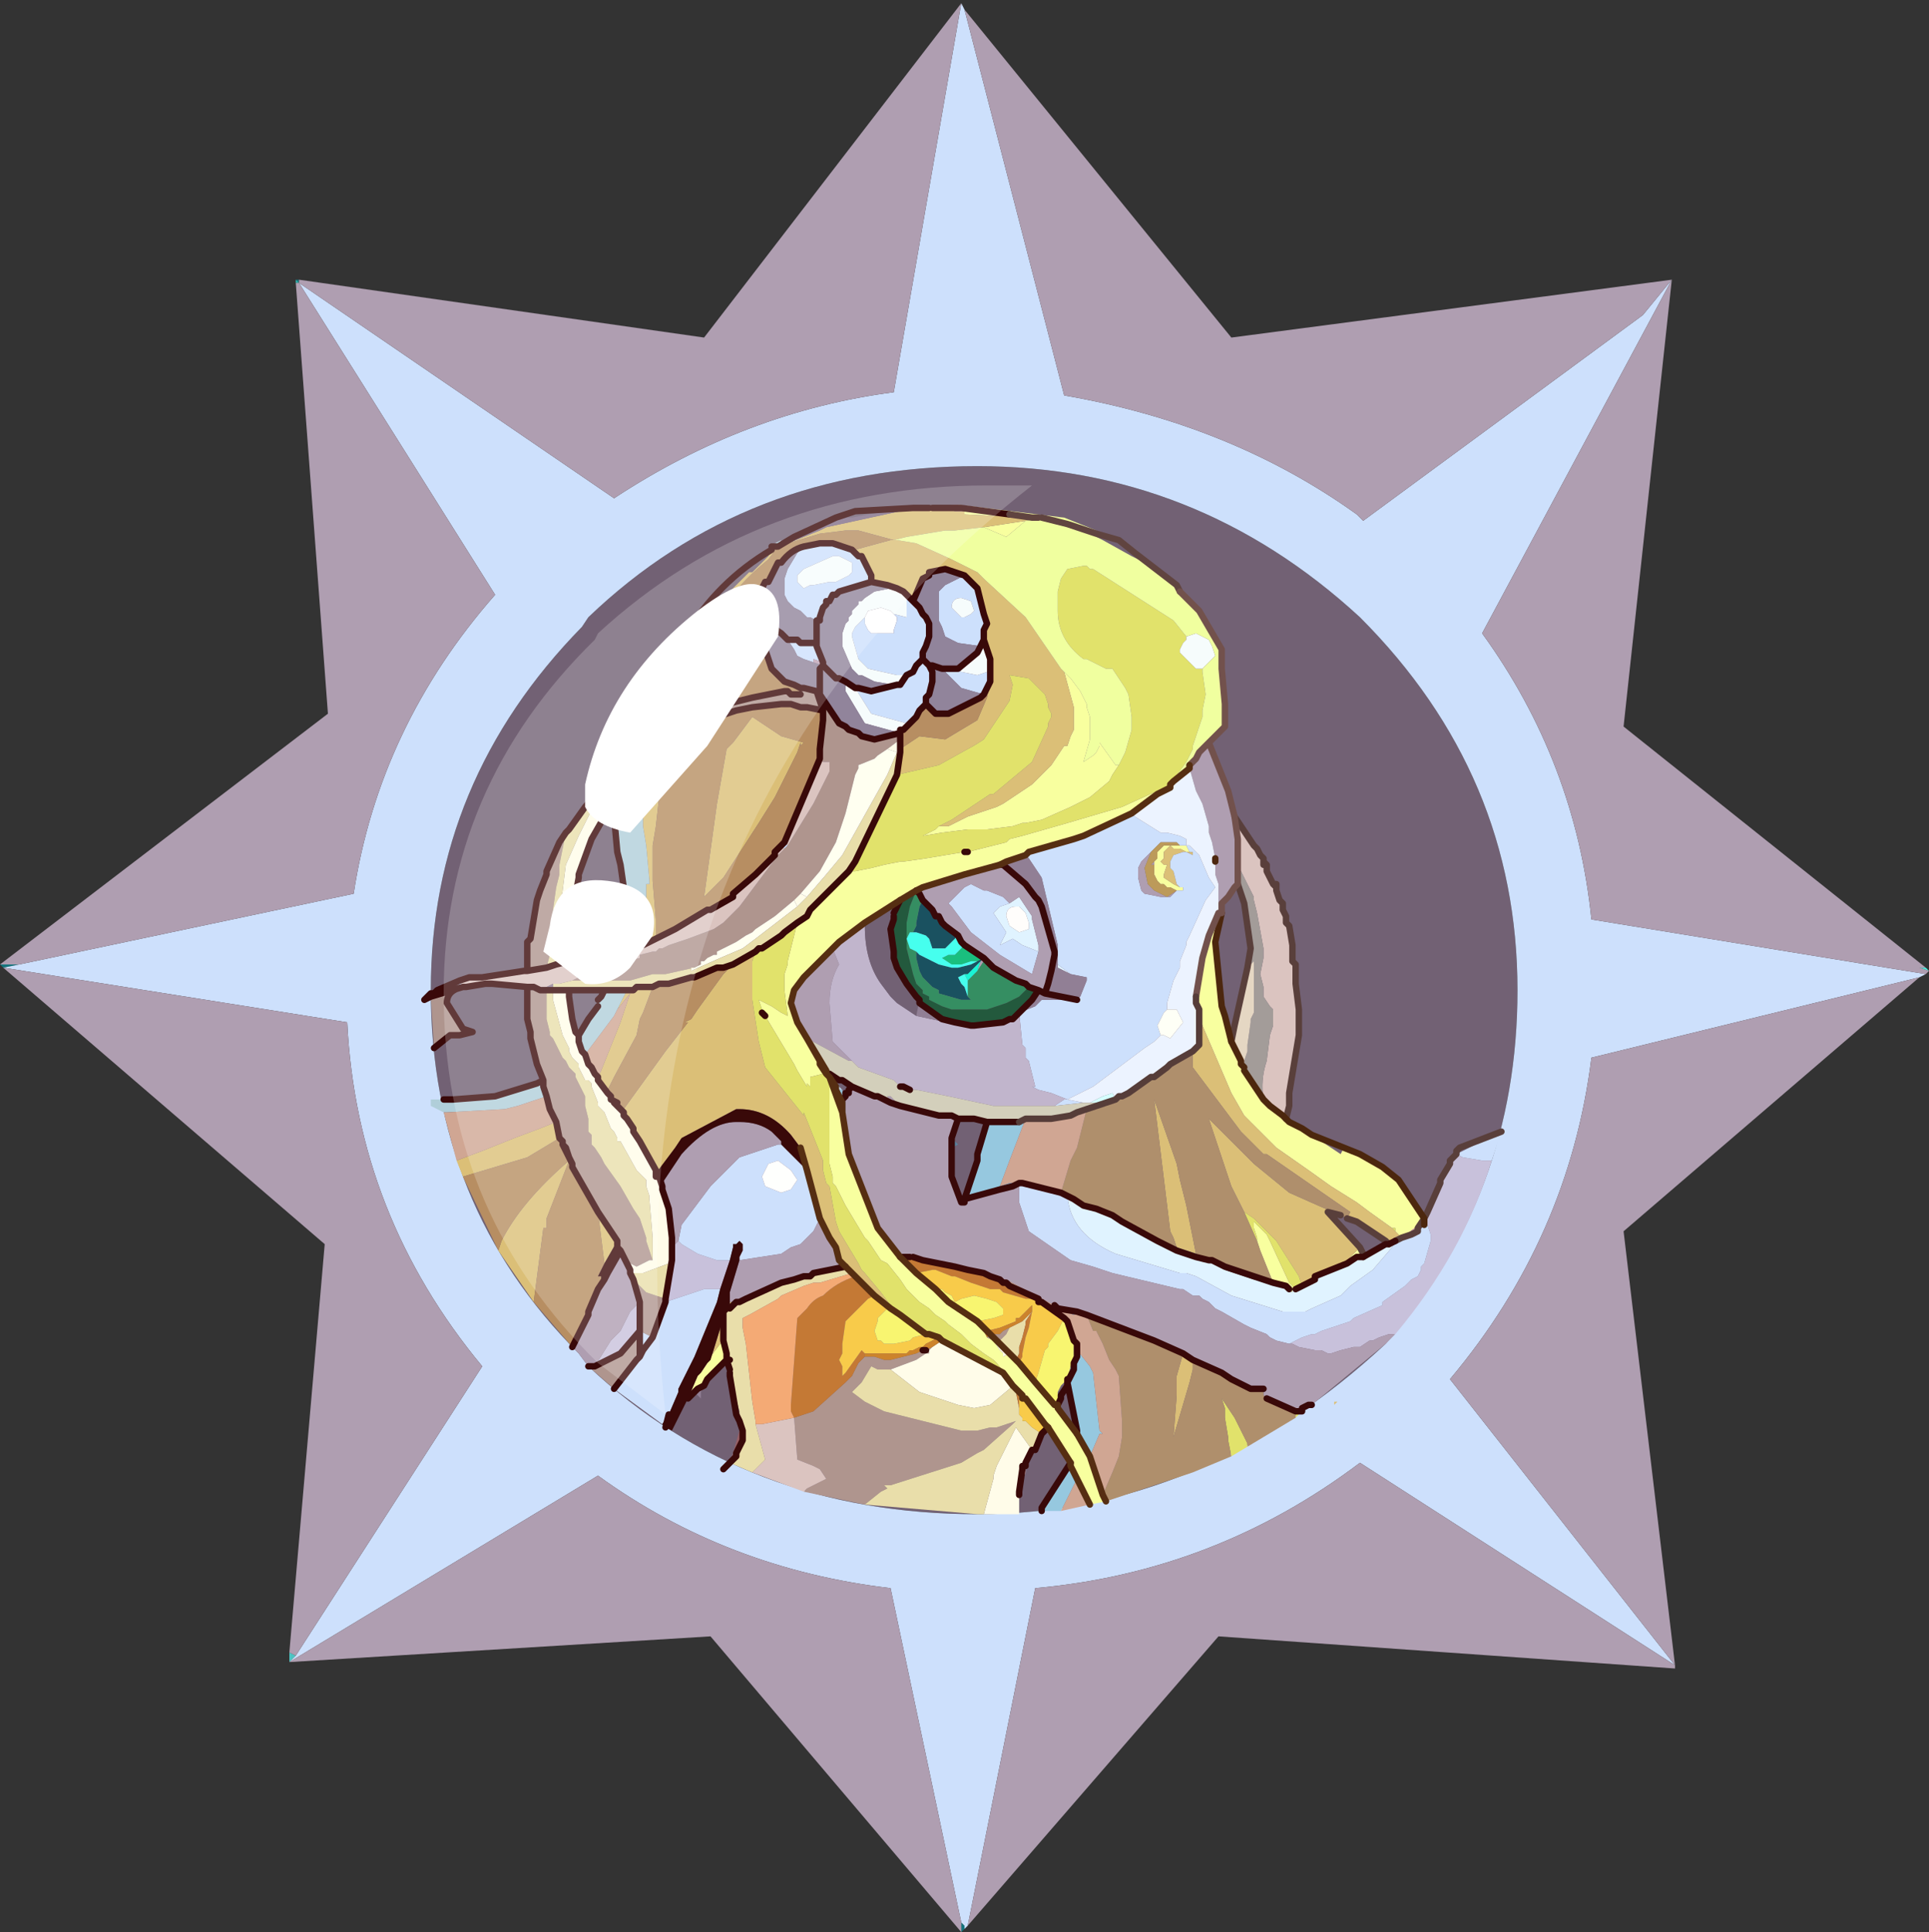 <?xml version="1.0" encoding="UTF-8" standalone="no"?>
<svg xmlns:ffdec="https://www.free-decompiler.com/flash" xmlns:xlink="http://www.w3.org/1999/xlink" ffdec:objectType="frame" height="30.05px" width="30.0px" xmlns="http://www.w3.org/2000/svg">
  <rect width="100%" height="100%" fill="#333333" stroke="none"/>
  <g transform="matrix(1.0, 0.0, 0.0, 1.0, 0.0, 0.0)">
    <use ffdec:characterId="1" height="30.0" transform="matrix(1.0, 0.0, 0.0, 1.0, 0.0, 0.0)" width="30.0" xlink:href="#shape0"/>
    <use ffdec:characterId="3" height="30.0" transform="matrix(1.0, 0.0, 0.0, 1.0, 0.0, 0.05)" width="30.0" xlink:href="#sprite0"/>
  </g>
  <defs>
    <g id="shape0" transform="matrix(1.0, 0.0, 0.0, 1.0, 0.0, 0.0)">
      <path d="M0.0 0.0 L30.0 0.0 30.0 30.0 0.0 30.0 0.0 0.0" fill="#33cc66" fill-opacity="0.0" fill-rule="evenodd" stroke="none"/>
    </g>
    <g id="sprite0" transform="matrix(1.0, 0.0, 0.0, 1.0, 0.0, 0.0)">
      <use ffdec:characterId="2" height="30.0" transform="matrix(1.0, 0.0, 0.0, 1.0, 0.0, 0.0)" width="30.0" xlink:href="#shape1"/>
    </g>
    <g id="shape1" transform="matrix(1.0, 0.0, 0.0, 1.0, 0.0, 0.0)">
      <path d="M4.6 25.7 L4.5 25.8 4.5 25.65 4.6 25.7" fill="#4dc4c2" fill-rule="evenodd" stroke="none"/>
      <path d="M30.0 15.05 L29.85 15.0 29.95 15.0 30.0 15.05" fill="url(#gradient0)" fill-rule="evenodd" stroke="none"/>
      <path d="M4.6 4.3 L4.65 4.3 4.65 4.35 4.6 4.3" fill="url(#gradient1)" fill-rule="evenodd" stroke="none"/>
      <path d="M4.6 4.3 L4.65 4.35 4.6 4.35 4.6 4.3" fill="url(#gradient2)" fill-rule="evenodd" stroke="none"/>
      <path d="M0.3 14.95 L0.05 15.0 0.0 14.95 0.3 14.95" fill="url(#gradient3)" fill-rule="evenodd" stroke="none"/>
      <path d="M14.95 29.85 L15.0 29.9 15.0 29.95 14.95 30.0 14.95 29.85" fill="url(#gradient4)" fill-rule="evenodd" stroke="none"/>
      <path d="M23.6 15.35 Q23.6 18.55 21.55 20.85 18.7 23.5 15.2 23.5 11.6 23.5 9.15 21.2 L9.0 21.0 Q6.7 18.7 6.7 15.35 6.7 12.1 9.05 9.7 L9.15 9.55 Q11.6 7.2 15.2 7.2 18.6 7.2 21.15 9.55 23.6 12.0 23.6 15.35" fill="#726174" fill-rule="evenodd" stroke="none"/>
      <path d="M15.0 0.1 L16.55 6.1 Q19.15 6.55 21.1 7.95 L21.2 8.05 25.55 4.85 26.0 4.3 23.05 9.8 Q24.5 11.8 24.75 14.25 L29.95 15.1 29.85 15.15 24.75 16.4 Q24.4 19.2 22.55 21.4 L26.05 25.85 21.15 22.7 Q18.9 24.4 16.1 24.65 L15.05 29.9 15.0 29.95 15.0 29.9 14.95 29.85 13.85 24.65 Q11.3 24.35 9.3 22.9 L4.5 25.8 4.6 25.7 7.5 21.2 Q5.55 18.85 5.4 15.85 L0.05 15.0 0.3 14.95 5.5 13.85 Q5.9 11.25 7.7 9.2 L4.65 4.35 9.55 7.7 Q11.6 6.35 13.9 6.05 L14.95 0.0 15.0 0.1 M23.6 15.35 Q23.6 12.0 21.15 9.55 18.6 7.2 15.2 7.2 11.6 7.2 9.15 9.55 L9.05 9.7 Q6.7 12.1 6.7 15.35 6.7 18.7 9.0 21.0 L9.15 21.2 Q11.6 23.5 15.2 23.5 18.7 23.5 21.55 20.85 23.6 18.55 23.6 15.35" fill="#cde0fc" fill-rule="evenodd" stroke="none"/>
      <path d="M29.95 15.1 L24.75 14.25 Q24.5 11.8 23.05 9.8 L26.0 4.3 25.55 4.85 21.2 8.05 21.1 7.95 Q19.15 6.55 16.55 6.1 L15.0 0.1 19.15 5.2 26.0 4.3 25.25 11.25 29.95 15.0 29.85 15.0 30.0 15.05 29.95 15.1 M14.95 0.0 L13.9 6.05 Q11.6 6.35 9.55 7.7 L4.65 4.35 7.7 9.2 Q5.9 11.25 5.5 13.85 L0.3 14.95 0.0 14.95 5.1 11.05 4.6 4.35 4.65 4.35 4.65 4.3 10.95 5.2 14.95 0.0 M0.05 15.0 L5.4 15.85 Q5.55 18.85 7.5 21.2 L4.6 25.7 4.5 25.65 5.05 19.3 0.05 15.0 M4.5 25.8 L9.3 22.9 Q11.3 24.35 13.85 24.65 L14.95 29.85 14.95 30.0 11.05 25.4 4.5 25.8 M15.05 29.9 L16.1 24.65 Q18.9 24.4 21.15 22.7 L26.05 25.85 22.55 21.4 Q24.4 19.2 24.75 16.4 L29.85 15.15 25.25 19.1 26.05 25.85 26.05 25.9 18.95 25.4 15.05 29.9" fill="#af9eb1" fill-rule="evenodd" stroke="none"/>
      <path d="M13.9 9.5 L13.95 9.55 13.95 9.6 13.9 9.75 13.9 9.8 13.8 9.8 13.7 9.8 13.55 9.8 13.5 9.75 13.45 9.65 13.45 9.55 13.5 9.45 13.7 9.4 13.85 9.45 13.9 9.5" fill="#ffffff" fill-rule="evenodd" stroke="none"/>
      <path d="M21.7 19.25 L21.65 19.35 21.35 19.7 21.0 19.95 20.85 20.1 20.4 20.3 20.3 20.35 20.2 20.35 20.05 20.35 19.95 20.35 19.15 20.1 18.6 19.8 18.45 19.75 18.35 19.75 17.35 19.45 Q16.65 19.15 16.6 18.55 L16.7 18.6 16.85 18.7 17.25 18.85 17.3 18.85 17.45 18.95 18.0 19.25 18.3 19.4 18.6 19.5 18.8 19.55 18.85 19.55 19.05 19.7 19.5 19.85 19.8 19.9 20.0 19.95 20.05 20.0 20.1 20.05 20.1 20.0 20.15 20.0 20.25 19.95 20.45 19.85 20.45 19.8 20.95 19.6 21.1 19.5 21.2 19.5 21.55 19.3 21.6 19.3 21.7 19.25 M16.45 14.95 L16.65 15.1 16.45 15.0 16.45 14.95 M15.7 14.0 L15.85 13.9 16.05 14.2 16.05 14.25 16.15 14.65 16.15 14.75 15.9 14.65 15.75 14.55 15.55 14.65 15.6 14.55 15.65 14.45 15.45 14.15 15.55 14.05 15.7 14.0 M15.95 14.15 L15.9 14.1 15.85 14.05 15.8 14.05 Q15.65 14.05 15.65 14.2 L15.7 14.35 15.85 14.45 16.0 14.4 16.0 14.3 15.95 14.15" fill="#e0f3ff" fill-rule="evenodd" stroke="none"/>
      <path d="M23.2 18.0 Q22.75 19.45 21.7 20.7 L21.6 20.7 21.45 20.75 21.35 20.8 21.3 20.8 21.15 20.9 21.05 20.9 20.85 20.95 20.7 21.0 20.65 21.0 20.55 20.95 20.45 20.95 20.2 20.9 20.1 20.85 20.05 20.85 20.15 20.8 20.25 20.75 20.4 20.7 20.45 20.7 20.55 20.65 20.85 20.55 21.0 20.5 21.05 20.45 21.5 20.25 21.5 20.2 21.85 19.95 21.95 19.85 22.05 19.8 22.1 19.7 22.1 19.65 22.15 19.6 22.25 19.25 22.25 19.15 22.2 19.0 22.2 18.95 22.2 18.8 22.4 18.35 22.4 18.3 22.55 18.05 22.55 18.0 22.65 17.9 22.75 17.95 23.05 18.0 23.1 18.0 23.2 18.0 M10.45 19.55 L10.45 19.45 10.5 19.3 10.55 19.25 10.6 19.3 10.85 19.45 11.15 19.55 11.25 19.55 11.35 19.55 11.2 20.0 10.95 20.0 10.35 20.2 10.35 20.15 10.45 19.55 M9.95 20.2 L9.95 20.4 9.95 20.55 9.65 21.0 9.45 21.1 9.25 21.2 9.5 20.8 9.65 20.65 9.8 20.35 9.85 20.3 9.95 20.2" fill="#c8c1db" fill-rule="evenodd" stroke="none"/>
      <path d="M20.4 17.6 L20.85 17.9 20.9 17.8 21.15 17.9 21.5 18.1 21.75 18.3 22.15 18.9 22.05 19.05 22.15 18.9 22.15 19.0 22.05 19.05 22.0 19.05 21.8 19.2 21.75 19.15 21.7 19.1 21.7 19.05 21.65 19.05 21.3 18.8 21.1 18.65 20.7 18.4 20.35 18.15 19.85 17.8 19.75 17.7 19.55 17.5 19.45 17.4 19.35 17.3 19.15 16.95 18.7 15.9 18.65 15.7 18.65 15.65 18.6 15.55 18.6 15.45 18.65 15.15 18.7 14.85 18.8 14.5 18.95 14.15 19.0 14.15 18.9 14.6 19.0 15.6 19.05 15.75 19.15 16.15 19.3 16.45 19.3 16.5 19.35 16.55 19.35 16.6 19.45 16.75 19.65 17.05 19.75 17.15 19.95 17.3 20.0 17.35 20.05 17.4 20.25 17.5 20.4 17.6 M20.4 21.8 L20.25 21.9 20.25 21.85 20.35 21.8 20.4 21.8 M17.2 23.3 L16.95 23.35 16.75 22.95 16.65 22.75 16.65 22.7 16.3 22.15 16.25 22.1 15.95 21.7 15.9 21.7 15.9 21.65 15.85 21.6 15.8 21.5 15.75 21.45 15.5 21.15 15.45 21.1 15.3 21.0 15.1 20.85 14.95 20.7 14.75 20.55 14.7 20.5 14.55 20.4 14.45 20.3 14.3 20.2 14.2 20.1 14.1 20.0 14.0 19.85 13.8 19.6 13.7 19.55 13.5 19.25 13.45 19.2 13.15 18.7 13.0 18.4 12.95 18.35 12.95 18.25 12.9 18.05 12.9 17.3 12.9 17.2 12.9 16.7 13.0 16.85 13.0 16.9 13.1 17.1 13.1 17.25 13.2 17.9 13.65 19.05 14.0 19.5 14.25 19.75 14.55 20.0 14.6 20.05 14.65 20.1 14.75 20.2 15.15 20.5 15.3 20.65 15.35 20.75 15.45 20.8 15.55 20.95 15.6 21.0 15.6 21.05 15.7 21.0 15.8 21.1 15.85 21.15 16.1 21.45 16.4 21.8 16.45 21.8 16.45 21.85 16.75 22.25 16.95 22.6 17.15 23.2 17.2 23.3 M11.3 21.1 L11.0 21.4 10.95 21.5 10.85 21.55 10.8 21.6 10.7 21.7 10.85 21.35 10.9 21.3 11.0 21.15 11.05 21.1 11.05 21.05 11.2 20.85 11.25 20.8 11.3 21.0 11.35 21.1 11.3 21.1 11.3 21.0 11.3 21.1 M14.9 7.8 L16.55 8.0 16.2 8.0 16.15 8.0 16.05 8.0 15.7 7.95 16.05 8.0 15.0 7.95 15.0 7.9 14.95 7.85 14.9 7.8 M21.2 19.5 L21.1 19.5 20.95 19.6 20.95 19.55 21.15 19.35 21.2 19.45 21.2 19.5 M20.15 20.0 L20.1 20.0 20.1 20.05 20.05 20.0 20.0 19.95 19.8 19.9 19.6 19.4 19.55 19.25 19.55 19.2 19.5 19.05 19.5 18.95 19.7 19.15 19.75 19.25 20.05 19.9 20.15 20.0 M16.55 10.4 L16.65 10.5 16.8 10.7 16.9 10.9 16.9 10.95 16.95 11.1 16.95 11.15 16.95 11.35 16.95 11.45 16.85 11.8 17.0 11.7 17.05 11.65 17.1 11.55 17.1 11.5 17.35 11.85 17.4 11.85 17.3 12.0 17.25 12.1 16.95 12.35 16.65 12.5 16.2 12.7 15.95 12.75 15.9 12.75 15.75 12.8 15.35 12.85 15.1 12.85 15.05 12.85 14.65 12.9 14.35 12.95 14.55 12.85 14.6 12.8 14.75 12.8 15.05 12.65 15.5 12.5 15.6 12.45 16.05 12.15 16.35 11.85 16.55 11.55 16.6 11.55 16.65 11.4 16.7 11.3 16.7 11.05 16.7 10.95 16.55 10.4 M15.95 8.05 L15.65 8.3 15.3 8.15 15.95 8.05 M15.05 13.2 L15.65 13.05 15.7 13.0 15.9 12.95 16.6 12.75 17.45 12.5 18.0 12.25 18.0 12.3 17.6 12.6 16.85 12.95 16.7 13.0 16.0 13.2 15.95 13.25 15.65 13.35 15.55 13.4 15.0 13.55 14.35 13.75 14.25 13.8 14.0 13.95 13.45 14.3 13.05 14.6 12.95 14.7 12.5 15.15 12.35 15.35 12.3 15.55 12.4 15.85 12.55 16.1 12.75 16.45 12.75 16.5 12.85 16.65 12.8 16.65 12.6 16.7 12.6 16.85 12.55 16.8 12.55 16.85 12.4 16.6 12.35 16.5 11.9 15.75 11.85 15.7 11.85 15.65 11.8 15.5 11.9 15.55 12.0 15.6 12.15 15.7 12.25 15.75 12.2 15.35 12.2 15.1 12.25 14.95 12.25 14.9 12.4 14.3 12.55 14.2 12.6 14.1 12.75 13.95 13.0 13.7 13.2 13.5 13.3 13.5 13.55 13.45 13.75 13.4 14.0 13.35 14.05 13.35 14.4 13.3 14.7 13.25 15.0 13.2 15.05 13.2 M15.7 7.95 L14.95 7.85 15.7 7.95 M18.3 13.8 L18.2 13.75 18.15 13.75 18.1 13.7 18.05 13.7 18.0 13.65 17.95 13.55 17.95 13.4 17.95 13.35 18.0 13.3 18.0 13.2 18.1 13.1 18.2 13.1 18.35 13.1 18.45 13.1 18.5 13.2 18.45 13.2 18.35 13.15 18.25 13.15 18.2 13.1 18.1 13.2 18.1 13.3 18.05 13.35 18.1 13.4 18.15 13.4 18.1 13.55 18.1 13.6 18.25 13.7 18.35 13.75 18.4 13.75 18.4 13.8 18.3 13.8 M13.1 17.25 L12.9 16.7 13.1 17.25" fill="#f8ff9f" fill-rule="evenodd" stroke="none"/>
      <path d="M18.65 15.7 L18.7 15.9 19.15 16.95 19.35 17.3 19.45 17.4 19.55 17.5 19.75 17.7 19.85 17.8 20.35 18.15 20.7 18.4 21.1 18.65 21.3 18.8 21.65 19.05 21.7 19.1 21.75 19.15 21.8 19.2 21.7 19.25 21.6 19.3 21.55 19.25 21.1 18.95 20.95 18.9 21.0 18.8 19.7 17.9 19.65 17.9 19.3 17.55 18.55 16.55 18.55 16.3 18.65 16.2 18.65 16.0 18.65 15.9 18.65 15.7 M8.3 20.2 L7.75 19.4 7.8 19.25 Q8.1 18.65 8.85 18.0 L8.5 18.9 8.5 19.05 8.45 19.05 8.3 20.2 M7.2 18.25 L7.1 18.0 7.5 17.85 7.75 17.75 8.0 17.65 8.4 17.5 8.65 17.4 8.7 17.65 8.2 17.95 7.2 18.25 M10.5 10.15 L10.65 9.9 11.0 9.5 11.25 9.25 11.65 8.85 11.7 8.85 11.95 8.6 12.0 8.5 12.0 8.45 12.1 8.45 11.95 8.65 Q11.45 9.05 11.1 9.6 L10.6 10.65 10.45 11.3 10.35 11.35 10.2 11.45 10.15 11.5 10.2 11.2 10.5 10.15 M14.4 7.85 L14.45 7.85 14.5 7.85 14.7 7.85 14.85 7.9 15.0 7.9 15.0 7.95 16.05 8.0 16.15 8.0 16.2 8.0 15.95 8.05 15.3 8.15 14.85 8.2 14.7 8.2 14.1 8.3 13.9 8.35 13.95 8.35 14.25 8.4 14.8 8.65 14.9 8.7 15.2 8.85 15.3 8.95 15.95 9.55 16.5 10.35 16.55 10.4 16.7 10.95 16.7 11.05 16.7 11.3 16.65 11.4 16.6 11.55 16.55 11.55 16.35 11.85 16.05 12.15 15.6 12.45 15.5 12.5 15.05 12.65 14.75 12.8 14.6 12.8 14.8 12.7 15.4 12.3 15.45 12.3 16.05 11.8 16.3 11.25 16.3 11.2 16.35 11.1 16.35 11.05 16.3 10.95 16.3 10.9 16.25 10.75 16.0 10.5 15.7 10.45 15.75 10.6 15.7 10.85 15.3 11.45 Q15.15 11.55 15.05 11.6 L14.6 11.85 13.95 12.0 14.0 11.65 14.0 11.6 14.15 11.5 14.3 11.4 14.7 11.45 15.2 11.15 15.35 10.8 15.4 10.55 15.4 10.5 15.4 10.35 15.4 10.2 15.3 9.9 15.3 9.8 15.3 9.75 15.35 9.65 15.3 9.5 15.2 9.1 15.15 9.05 15.05 8.95 15.0 8.9 14.7 8.8 14.45 8.85 14.45 8.9 14.35 8.95 14.2 9.3 14.1 9.2 14.05 9.15 13.95 9.1 13.8 9.05 13.55 9.0 13.55 8.9 13.5 8.8 13.4 8.6 13.35 8.6 13.3 8.55 13.3 8.5 13.85 8.35 13.9 8.35 13.35 8.2 13.15 8.2 12.75 8.25 12.25 8.4 12.75 8.2 12.85 8.15 14.0 7.9 14.1 7.9 14.4 7.85 M20.95 19.6 L20.45 19.8 20.45 19.85 20.25 19.95 20.2 19.8 19.85 19.25 19.5 18.9 19.35 18.8 19.2 18.5 19.15 18.4 19.05 18.1 18.8 17.35 19.5 18.05 20.05 18.5 20.5 18.7 20.85 18.85 20.65 18.8 21.15 19.35 20.95 19.55 20.95 19.6 M18.4 21.0 L18.55 21.1 18.55 21.25 18.5 21.45 18.25 22.3 18.3 21.65 18.3 21.35 18.4 21.0 M20.75 21.75 L20.8 21.75 20.75 21.8 20.75 21.75 M11.95 9.65 L12.0 9.7 11.95 9.7 11.95 9.85 11.9 9.85 11.9 9.9 11.9 10.05 11.8 10.15 11.85 9.8 11.95 9.65 M10.3 11.55 L10.4 11.5 10.3 11.85 10.3 11.9 10.2 12.8 10.15 13.1 10.15 13.65 10.2 14.25 10.2 14.55 10.1 14.6 10.0 14.65 10.05 14.25 10.05 13.7 10.1 13.7 10.1 13.65 10.05 13.1 10.0 12.8 10.0 12.45 10.05 12.0 10.1 11.75 10.3 11.55 M12.45 11.5 L12.4 11.65 12.2 12.05 12.05 12.35 11.8 12.75 11.25 13.6 11.2 13.65 11.15 13.7 11.0 13.85 10.95 13.9 11.15 12.45 11.3 11.6 11.4 11.5 11.7 11.1 12.15 11.4 12.5 11.5 12.45 11.55 12.45 11.5 M9.75 15.35 L9.85 15.35 9.9 15.3 10.15 15.3 10.0 15.7 9.95 15.8 9.9 16.05 9.55 16.7 9.45 16.9 9.45 16.95 9.3 16.75 9.3 16.7 9.35 16.6 9.65 15.85 9.7 15.7 9.8 15.4 9.6 15.65 9.75 15.35 M11.4 14.95 L11.75 14.75 11.7 14.9 11.7 15.15 11.7 15.5 11.8 16.15 11.9 16.55 12.5 17.3 12.5 17.25 12.8 18.0 12.8 18.15 12.85 18.35 12.9 18.4 13.0 18.95 13.05 19.1 13.35 19.6 13.4 19.7 13.45 19.75 13.7 20.05 13.85 20.25 14.0 20.4 13.85 20.3 13.6 20.1 13.3 19.8 13.25 19.75 13.15 19.65 13.05 19.55 13.0 19.35 12.9 19.2 12.8 19.0 12.75 18.9 12.55 18.15 12.45 17.8 12.3 17.6 Q11.95 17.2 11.5 17.2 L11.45 17.2 10.6 17.65 10.5 17.8 10.2 18.2 10.2 18.15 9.95 17.7 9.85 17.55 9.85 17.5 9.75 17.35 9.7 17.3 9.7 17.25 9.7 17.2 10.35 16.3 10.7 15.85 10.65 15.85 10.75 15.8 10.85 15.65 11.25 15.1 11.4 14.95 M9.3 18.8 L9.5 19.1 9.6 19.25 9.4 19.6 9.3 18.8 M18.5 13.2 L18.55 13.2 18.55 13.25 18.45 13.2 18.4 13.2 18.25 13.25 18.2 13.35 18.2 13.45 18.25 13.5 18.3 13.7 18.35 13.75 18.25 13.7 18.1 13.6 18.1 13.55 18.15 13.4 18.1 13.4 18.05 13.35 18.1 13.3 18.1 13.2 18.2 13.1 18.25 13.15 18.35 13.15 18.45 13.2 18.5 13.2 M18.3 19.35 L18.25 19.2 18.2 19.1 17.95 17.05 18.3 18.05 18.35 18.3 18.45 18.7 18.55 19.2 18.6 19.45 18.3 19.35 M11.45 20.2 L11.35 20.3 11.35 20.2 11.45 20.2 M11.25 20.45 L11.25 20.55 11.25 20.65 11.25 20.8 11.2 20.85 11.05 21.05 11.05 21.1 11.25 20.45" fill="#dbbf77" fill-rule="evenodd" stroke="none"/>
      <path d="M23.35 17.55 L23.2 18.0 23.1 18.0 23.05 18.0 22.75 17.95 22.65 17.9 22.85 17.8 23.2 17.6 23.35 17.55 M10.3 22.1 L9.55 21.55 9.9 21.1 9.95 21.05 9.95 20.65 9.65 21.0 9.95 20.55 9.95 20.65 10.15 20.75 10.35 20.2 10.95 20.0 11.2 20.0 11.15 20.2 10.8 21.05 10.75 21.15 10.55 21.55 10.55 21.6 10.4 21.95 10.3 22.1 M6.75 15.4 L6.8 15.35 7.15 15.2 7.2 15.3 6.7 15.45 6.75 15.4 M22.2 18.95 L22.2 19.0 22.25 19.15 22.25 19.25 22.15 19.6 22.1 19.65 22.1 19.7 22.05 19.8 21.95 19.85 21.85 19.95 21.5 20.2 21.5 20.25 21.05 20.45 21.0 20.5 20.85 20.55 20.55 20.65 20.45 20.7 20.4 20.7 20.25 20.75 20.15 20.8 20.05 20.85 19.85 20.8 19.75 20.75 19.7 20.7 19.45 20.6 19.35 20.55 19.0 20.35 18.9 20.3 18.8 20.2 18.7 20.15 18.65 20.1 18.55 20.1 18.4 20.0 18.35 20.0 17.3 19.75 17.0 19.65 16.65 19.55 16.0 19.1 15.85 18.65 15.85 18.55 15.85 18.35 16.05 18.4 16.5 18.55 16.6 18.55 Q16.65 19.15 17.35 19.45 L18.35 19.75 18.45 19.75 18.6 19.8 19.15 20.1 19.95 20.35 20.05 20.35 20.2 20.35 20.3 20.35 20.4 20.3 20.85 20.1 21.0 19.95 21.35 19.7 21.65 19.35 21.7 19.25 21.8 19.2 21.95 19.15 22.05 19.1 22.05 19.05 22.15 19.0 22.2 18.95 M12.5 8.45 L12.75 8.4 12.95 8.4 13.25 8.5 13.3 8.55 13.35 8.6 13.4 8.6 13.5 8.8 13.55 8.9 13.55 9.0 13.05 9.15 13.0 9.2 12.95 9.2 12.9 9.3 12.85 9.3 12.85 9.35 12.8 9.4 12.75 9.55 12.75 9.6 12.7 9.6 12.6 9.55 12.55 9.55 12.45 9.45 12.35 9.4 12.25 9.3 12.2 9.2 12.2 9.05 12.2 8.95 12.25 8.8 12.4 8.55 12.5 8.45 M13.25 8.7 L13.05 8.6 12.95 8.6 12.5 8.8 12.4 8.9 12.4 9.0 12.5 9.1 12.6 9.05 12.65 9.05 12.9 9.0 13.0 9.0 13.2 8.9 13.25 8.85 13.25 8.7 M14.2 9.3 L14.3 9.4 14.35 9.5 14.4 9.55 14.45 9.65 14.45 9.85 14.4 10.0 14.35 10.1 14.35 10.2 14.4 10.25 14.45 10.3 14.5 10.4 14.5 10.55 14.45 10.75 14.4 10.8 14.4 10.9 14.3 11.0 14.25 11.1 14.15 11.2 14.1 11.2 13.55 11.05 13.3 10.65 13.35 10.65 13.55 10.7 13.95 10.6 14.0 10.6 14.1 10.45 14.05 10.45 13.95 10.45 13.5 10.35 13.45 10.3 13.35 10.2 13.25 9.85 13.25 9.8 13.3 9.7 13.45 9.55 13.45 9.65 13.5 9.75 13.55 9.8 13.7 9.8 13.8 9.8 13.9 9.8 13.9 9.75 13.95 9.6 13.95 9.55 13.9 9.5 14.1 9.55 14.1 9.2 14.2 9.3 M14.7 10.35 L14.9 10.35 14.95 10.4 15.2 10.45 15.35 10.4 15.4 10.35 15.4 10.5 15.4 10.55 15.3 10.75 14.95 10.65 14.7 10.4 14.7 10.35 M15.25 10.0 L14.9 9.95 14.7 9.85 14.65 9.7 14.6 9.6 14.6 9.55 14.6 9.45 14.6 9.3 14.6 9.15 14.7 9.05 15.0 8.9 15.05 8.95 15.15 9.05 15.2 9.1 15.3 9.5 15.35 9.65 15.3 9.75 15.3 9.8 15.3 9.9 15.25 10.0 M12.25 9.9 L12.3 9.9 12.4 9.9 12.45 9.95 12.65 9.95 12.7 9.95 12.7 10.0 12.8 10.25 12.65 10.2 12.65 10.25 12.5 10.2 12.4 10.15 12.35 10.05 12.25 9.9 M12.15 13.1 L12.2 13.05 12.25 13.1 12.2 13.15 12.15 13.1 M15.1 9.5 L15.15 9.45 15.1 9.3 14.95 9.25 Q14.8 9.25 14.8 9.4 L14.9 9.5 14.95 9.55 15.0 9.55 15.1 9.5 M14.35 10.2 L14.25 10.3 14.2 10.4 14.1 10.45 14.2 10.4 14.25 10.3 14.35 10.2 M12.55 18.15 L12.75 18.9 12.7 19.0 12.65 19.1 12.45 19.3 12.3 19.35 12.15 19.45 11.5 19.55 11.5 19.5 11.55 19.4 11.55 19.3 11.5 19.25 11.45 19.3 11.4 19.3 11.4 19.35 11.35 19.55 11.25 19.55 11.15 19.55 10.85 19.45 10.6 19.3 10.55 19.25 10.6 19.0 11.05 18.4 11.5 17.95 12.1 17.75 12.15 17.75 12.25 17.85 12.55 18.15 M10.15 20.75 L10.0 20.95 9.95 21.05 10.0 20.95 10.15 20.75 M17.6 12.6 L17.65 12.65 18.05 12.9 18.15 12.9 18.35 12.95 18.45 13.0 18.45 13.1 18.5 13.1 18.6 13.2 18.65 13.25 18.8 13.6 18.9 13.75 18.75 13.95 18.5 14.5 18.45 14.6 18.45 14.65 18.35 14.9 18.35 15.0 18.25 15.2 18.15 15.55 18.15 15.65 18.1 15.7 18.0 15.9 18.05 16.05 17.95 16.15 17.8 16.25 17.0 16.85 16.6 17.05 16.85 17.1 16.4 17.15 16.55 17.05 16.6 17.05 16.35 16.95 16.15 16.9 16.05 16.85 16.1 16.85 16.0 16.45 15.95 16.4 15.95 16.25 15.9 16.2 15.85 15.7 16.1 15.6 16.2 15.5 16.35 15.5 16.4 15.5 16.55 15.5 16.75 15.5 16.8 15.45 16.9 15.2 16.9 15.15 16.65 15.1 16.45 14.95 16.45 14.65 16.2 13.6 16.0 13.3 15.95 13.25 16.0 13.2 16.7 13.0 16.85 12.95 17.6 12.6 M18.35 13.1 L18.3 13.05 18.15 13.05 18.05 13.05 17.9 13.2 17.75 13.35 17.7 13.45 17.7 13.6 17.75 13.8 17.8 13.85 18.05 13.9 18.15 13.9 18.2 13.9 18.3 13.8 18.4 13.8 18.4 13.75 18.35 13.75 18.3 13.7 18.25 13.5 18.2 13.45 18.2 13.35 18.25 13.25 18.4 13.2 18.45 13.2 18.55 13.25 18.55 13.2 18.5 13.2 18.45 13.1 18.35 13.1 M16.15 14.75 L16.05 15.1 15.55 14.8 15.1 14.45 14.8 14.05 14.75 14.0 14.95 13.8 15.0 13.75 15.1 13.7 15.3 13.8 15.35 13.8 15.6 13.9 15.7 14.0 15.55 14.05 15.45 14.15 15.65 14.45 15.6 14.55 15.55 14.65 15.75 14.55 15.9 14.65 16.15 14.75 M15.7 17.4 L15.6 17.4 15.7 17.35 15.7 17.4 M11.85 18.25 L11.9 18.4 12.15 18.5 12.3 18.45 12.4 18.3 12.3 18.15 12.1 18.0 11.95 18.05 11.85 18.25" fill="#cde0fc" fill-rule="evenodd" stroke="none"/>
      <path d="M22.4 18.3 L22.5 18.1 22.55 18.05 22.4 18.3" fill="#a46a68" fill-rule="evenodd" stroke="none"/>
      <path d="M19.0 14.15 L18.95 14.15 18.95 13.8 18.95 13.7 18.9 13.55 18.9 13.4 18.9 13.35 18.9 13.3 18.85 13.05 18.8 12.9 18.8 12.8 18.7 12.45 18.6 12.25 18.5 11.9 18.5 11.85 18.6 11.75 18.65 11.65 18.8 11.5 19.1 12.25 19.2 12.65 19.25 13.0 19.25 13.3 19.25 13.4 19.25 13.65 19.25 13.7 19.2 13.75 19.1 13.9 19.0 14.0 19.0 14.15 M21.7 20.7 L21.55 20.85 20.4 21.8 20.35 21.8 20.25 21.85 20.25 21.9 20.15 21.9 19.7 21.7 19.65 21.65 19.65 21.55 19.5 21.55 19.45 21.55 19.4 21.5 19.15 21.4 19.0 21.3 18.55 21.1 18.4 21.0 17.95 20.8 16.9 20.4 16.8 20.35 16.75 20.35 16.45 20.3 16.4 20.25 16.2 20.15 15.65 19.85 15.55 19.85 15.4 19.8 15.3 19.75 15.05 19.7 14.85 19.65 15.05 19.7 14.85 19.7 14.85 19.65 14.35 19.55 14.2 19.5 14.15 19.5 14.1 19.5 14.0 19.5 13.65 19.05 13.2 17.9 13.2 17.75 13.2 17.65 13.2 17.6 13.15 17.35 13.15 17.25 13.15 17.1 13.15 17.0 13.15 16.95 13.2 16.95 13.2 16.9 13.25 16.85 13.6 17.0 13.65 17.0 13.85 17.1 14.0 17.15 13.85 17.1 13.8 17.0 13.85 17.0 14.0 17.15 14.6 17.3 14.7 17.3 14.8 17.3 14.9 17.35 14.8 17.65 14.8 17.8 14.8 18.25 14.95 18.65 15.0 18.65 15.0 18.6 15.55 18.45 15.75 18.4 15.85 18.35 15.85 18.55 15.85 18.65 16.0 19.1 16.65 19.55 17.0 19.65 17.3 19.75 18.35 20.0 18.4 20.0 18.55 20.1 18.65 20.1 18.7 20.15 18.8 20.2 18.9 20.3 19.0 20.35 19.35 20.55 19.45 20.6 19.7 20.7 19.75 20.75 19.85 20.8 20.05 20.85 20.1 20.85 20.2 20.9 20.45 20.95 20.55 20.95 20.65 21.0 20.7 21.0 20.85 20.95 21.05 20.9 21.15 20.9 21.3 20.8 21.35 20.8 21.45 20.75 21.6 20.7 21.7 20.7 M9.15 21.2 L9.0 21.0 8.9 20.9 9.15 20.4 9.15 20.35 9.25 20.05 9.3 20.0 9.35 19.85 9.4 19.85 9.3 20.0 9.4 19.85 9.45 19.8 9.65 19.4 9.75 19.6 9.8 19.7 9.8 19.75 9.85 19.85 9.95 20.2 9.85 20.3 9.8 20.35 9.65 20.65 9.5 20.8 9.25 21.2 9.15 21.2 M9.15 20.35 L9.3 20.0 9.15 20.35 M10.45 19.45 L10.45 19.35 10.45 19.2 10.4 18.75 10.3 18.45 10.3 18.4 10.3 18.35 10.5 18.05 10.6 17.9 Q11.05 17.4 11.45 17.4 L11.5 17.4 Q11.8 17.4 12.0 17.55 L12.1 17.65 12.15 17.7 12.15 17.75 12.1 17.75 11.5 17.95 11.05 18.4 10.6 19.0 10.55 19.25 10.5 19.3 10.45 19.45 M12.75 18.9 L12.8 19.0 12.9 19.2 13.0 19.35 13.05 19.55 13.15 19.65 12.65 19.75 12.5 19.8 12.25 19.85 11.5 20.15 11.5 20.2 11.45 20.2 11.35 20.2 11.35 20.05 11.5 19.55 12.15 19.45 12.3 19.35 12.45 19.3 12.65 19.1 12.7 19.0 12.75 18.9 M17.9 13.2 L17.8 13.45 17.85 13.7 17.95 13.8 18.05 13.85 18.15 13.9 18.3 13.8 18.2 13.9 18.15 13.9 18.05 13.9 17.8 13.85 17.75 13.8 17.7 13.6 17.7 13.45 17.75 13.35 17.9 13.2 M17.95 13.4 L17.9 13.4 17.95 13.35 17.95 13.4 M15.55 13.4 L15.6 13.4 15.95 13.7 16.1 13.9 16.15 13.95 16.2 14.05 16.4 14.75 16.4 14.8 16.35 15.05 16.3 15.25 16.25 15.4 16.15 15.35 16.0 15.3 15.95 15.25 15.8 15.2 15.45 15.0 15.35 14.9 15.3 14.85 15.0 14.65 14.95 14.6 14.9 14.5 14.7 14.35 14.65 14.3 14.6 14.2 14.55 14.2 14.5 14.1 14.35 13.95 14.3 13.85 14.25 13.8 14.35 13.75 15.0 13.55 15.55 13.4 M15.7 14.0 L15.6 13.9 15.35 13.8 15.3 13.8 15.1 13.7 15.0 13.75 14.95 13.8 14.75 14.0 14.8 14.05 15.1 14.45 15.55 14.8 16.05 15.1 16.15 14.75 16.15 14.65 16.05 14.25 16.05 14.2 15.85 13.9 15.7 14.0 M15.2 15.05 L15.25 14.9 15.3 14.85 15.3 14.9 15.2 15.05 M12.95 14.7 L13.05 14.95 Q12.9 15.2 12.9 15.55 L12.95 16.15 13.25 16.45 13.2 16.45 12.55 16.1 12.4 15.85 12.3 15.55 12.35 15.35 12.5 15.15 12.95 14.7" fill="#af9eb1" fill-rule="evenodd" stroke="none"/>
      <path d="M21.65 19.05 L21.7 19.05 21.7 19.1 21.65 19.05 M20.25 21.9 L20.15 22.0 20.15 21.9 20.25 21.9 M19.4 22.45 L19.15 22.6 19.1 22.35 19.1 22.3 19.05 22.0 19.05 21.85 19.0 21.7 19.1 21.85 19.2 22.0 19.35 22.3 19.4 22.4 19.4 22.45 M20.25 19.95 L20.15 20.0 20.05 19.9 19.75 19.25 19.7 19.15 19.5 18.95 19.5 19.05 19.55 19.2 19.55 19.25 19.35 18.8 19.5 18.9 19.85 19.25 20.2 19.8 20.25 19.95 M17.4 11.85 L17.45 11.75 17.5 11.65 17.6 11.3 17.6 11.2 17.6 11.1 17.55 10.75 17.5 10.65 17.3 10.35 17.2 10.35 16.9 10.2 16.85 10.2 Q16.45 9.9 16.45 9.45 L16.45 9.2 16.45 9.15 16.5 8.95 16.6 8.8 16.85 8.75 16.9 8.75 16.95 8.8 17.0 8.8 18.25 9.6 18.45 9.85 18.45 9.9 18.4 9.95 18.35 10.05 18.35 10.1 18.6 10.35 18.7 10.35 18.7 10.4 18.75 10.75 18.7 11.0 18.7 11.1 18.65 11.25 18.6 11.4 18.55 11.55 18.55 11.6 18.45 11.8 18.2 12.15 18.2 12.2 18.1 12.25 18.0 12.3 18.0 12.25 17.45 12.5 16.6 12.75 15.9 12.95 15.7 13.0 15.65 13.05 15.05 13.2 15.0 13.2 14.7 13.25 14.4 13.3 14.05 13.35 14.0 13.35 13.75 13.4 13.55 13.45 13.3 13.5 13.2 13.5 13.3 13.35 13.95 12.0 14.6 11.85 15.05 11.6 Q15.15 11.55 15.3 11.45 L15.7 10.85 15.75 10.6 15.7 10.45 16.0 10.5 16.25 10.75 16.3 10.9 16.3 10.95 16.35 11.05 16.35 11.1 16.3 11.2 16.3 11.25 16.05 11.8 15.45 12.3 15.4 12.3 14.8 12.7 14.6 12.8 14.55 12.85 14.35 12.95 14.65 12.9 15.05 12.85 15.1 12.85 15.35 12.85 15.75 12.8 15.9 12.75 15.95 12.75 16.2 12.7 16.65 12.5 16.95 12.35 17.25 12.1 17.3 12.0 17.4 11.85 M11.75 14.75 L11.8 14.7 11.85 14.7 12.15 14.5 12.2 14.45 12.4 14.3 12.25 14.9 12.25 14.95 12.2 15.1 12.2 15.35 12.25 15.75 12.15 15.7 12.0 15.6 11.9 15.55 11.8 15.5 11.85 15.65 11.85 15.7 11.9 15.75 12.35 16.5 12.4 16.6 12.55 16.85 12.55 16.8 12.6 16.85 12.6 16.7 12.8 16.65 12.85 16.65 12.85 16.6 12.9 16.6 12.9 16.65 12.9 16.7 12.9 17.2 12.9 17.3 12.9 18.05 12.95 18.25 12.95 18.35 13.0 18.4 13.15 18.7 13.45 19.2 13.5 19.25 13.7 19.55 13.8 19.6 14.0 19.85 14.1 20.0 14.2 20.1 14.3 20.2 14.45 20.3 14.55 20.4 14.7 20.5 14.75 20.55 14.95 20.7 15.1 20.85 15.3 21.0 15.45 21.1 15.5 21.15 15.75 21.45 15.8 21.5 15.85 21.6 15.8 21.55 15.75 21.5 15.6 21.3 14.65 20.8 14.6 20.75 14.45 20.7 14.4 20.7 14.0 20.4 13.85 20.25 13.7 20.05 13.45 19.75 13.4 19.7 13.35 19.6 13.05 19.1 13.0 18.95 12.9 18.4 12.85 18.35 12.8 18.15 12.8 18.0 12.5 17.25 12.5 17.3 11.9 16.55 11.8 16.15 11.7 15.5 11.7 15.15 11.7 14.9 11.75 14.75 M12.85 16.65 L12.9 16.7 12.85 16.65" fill="#e1e26b" fill-rule="evenodd" stroke="none"/>
      <path d="M21.8 19.2 L22.0 19.05 22.05 19.05 22.05 19.1 21.95 19.15 21.8 19.2" fill="#d59da6" fill-rule="evenodd" stroke="none"/>
      <path d="M20.15 22.0 L19.65 22.3 19.4 22.45 19.4 22.4 19.35 22.3 19.2 22.0 19.1 21.85 19.0 21.7 19.05 21.85 19.05 22.0 19.1 22.3 19.1 22.35 19.15 22.6 18.55 22.85 17.2 23.3 17.15 23.2 17.3 22.85 17.4 22.6 17.45 22.3 17.45 22.05 17.4 21.35 17.35 21.25 17.25 21.1 17.15 20.85 17.05 20.65 17.0 20.65 16.9 20.4 17.95 20.8 18.4 21.0 18.3 21.35 18.3 21.65 18.25 22.3 18.5 21.45 18.55 21.25 18.55 21.1 19.0 21.3 19.15 21.4 19.4 21.5 19.45 21.55 19.45 21.6 19.5 21.55 19.65 21.55 19.65 21.65 19.7 21.7 20.15 21.9 20.15 22.0 M16.6 18.55 L16.5 18.55 16.5 18.5 16.6 18.55 16.5 18.5 16.65 18.0 16.75 17.8 16.9 17.2 17.2 17.1 17.35 17.05 17.4 17.0 17.45 17.0 17.55 16.95 17.9 16.7 17.95 16.7 18.15 16.55 18.2 16.5 18.55 16.3 18.55 16.55 19.3 17.55 19.65 17.9 19.7 17.9 21.0 18.8 20.95 18.9 20.85 18.85 20.5 18.7 20.05 18.5 19.5 18.05 18.8 17.35 19.05 18.1 19.15 18.4 19.2 18.5 19.35 18.8 19.55 19.25 19.6 19.4 19.8 19.9 19.5 19.85 19.05 19.7 18.85 19.55 18.8 19.55 18.6 19.45 18.55 19.2 18.45 18.7 18.35 18.3 18.3 18.05 17.95 17.05 18.2 19.1 18.25 19.2 18.3 19.35 17.45 18.95 17.3 18.85 17.25 18.85 16.85 18.7 16.7 18.6 16.6 18.55 M18.85 19.55 L19.05 19.65 19.5 19.8 19.8 19.9 19.5 19.8 19.05 19.65 18.85 19.55 M17.3 18.85 L17.05 18.75 16.85 18.7 17.05 18.75 17.3 18.85 M19.45 21.55 L19.15 21.4 19.45 21.55" fill="#af8f6c" fill-rule="evenodd" stroke="none"/>
      <path d="M16.5 23.45 L16.2 23.45 16.2 23.4 16.65 22.7 16.65 22.75 16.75 22.95 16.5 23.45 M13.15 17.1 L13.15 17.25 13.15 17.35 13.2 17.6 13.2 17.65 13.2 17.75 13.2 17.9 13.1 17.25 13.1 17.1 13.0 16.9 13.1 16.9 13.1 17.0 13.1 17.05 13.15 17.1 M15.95 17.35 L15.7 18.0 15.55 18.4 15.0 18.6 15.2 18.0 15.2 17.9 15.35 17.4 15.6 17.4 15.7 17.4 15.85 17.4 15.95 17.35 M16.75 20.95 L16.95 21.2 17.0 21.3 17.1 22.2 17.15 22.25 17.1 22.25 16.95 22.6 16.75 22.25 16.75 22.2 16.6 21.45 16.7 21.25 16.7 21.15 16.75 21.05 16.75 20.95 16.75 21.05 16.7 21.15 16.7 21.25 16.6 21.45 16.6 21.4 16.65 21.2 16.7 21.1 16.7 21.05 16.7 20.9 16.75 20.95" fill="#96c8df" fill-rule="evenodd" stroke="none"/>
      <path d="M12.15 8.35 L12.35 8.3 12.75 8.15 12.95 8.05 13.15 8.0 13.25 8.0 13.5 7.95 13.85 7.9 14.0 7.9 12.85 8.15 12.75 8.2 12.25 8.4 12.1 8.45 12.15 8.35 M12.1 8.45 L12.35 8.3 12.1 8.45" fill="#826f88" fill-rule="evenodd" stroke="none"/>
      <path d="M8.9 20.9 L8.3 20.2 8.45 19.05 8.5 19.05 8.5 18.9 8.85 18.0 Q8.1 18.65 7.8 19.25 L7.75 19.4 7.2 18.25 8.2 17.95 8.7 17.65 8.75 17.7 8.75 17.75 8.8 17.8 8.85 17.95 8.9 18.05 8.9 18.1 9.3 18.8 9.4 19.6 9.3 19.8 9.35 19.8 9.35 19.85 9.3 20.0 9.25 20.05 9.15 20.35 9.15 20.4 8.9 20.9 M12.1 8.45 L12.25 8.4 12.75 8.25 13.15 8.2 13.35 8.2 13.9 8.35 13.85 8.35 13.3 8.5 13.3 8.55 13.25 8.5 12.95 8.4 12.75 8.4 12.5 8.45 Q12.3 8.5 12.15 8.7 L12.1 8.7 11.95 9.0 11.9 9.0 11.85 9.1 11.85 9.15 11.85 9.3 11.95 9.6 11.95 9.65 11.85 9.8 11.8 10.15 11.9 10.05 12.0 10.35 12.2 10.55 12.35 10.6 12.45 10.65 12.5 10.65 12.45 10.75 12.3 10.75 12.25 10.7 12.2 10.7 11.7 10.8 11.1 10.95 10.65 11.15 10.65 11.2 10.45 11.3 10.6 10.65 11.1 9.6 Q11.45 9.05 11.95 8.65 L12.1 8.45 M15.4 10.55 L15.35 10.8 15.2 11.15 14.7 11.45 14.3 11.4 14.15 11.5 14.0 11.6 14.0 11.45 14.0 11.35 14.0 11.3 14.05 11.3 14.15 11.2 14.25 11.1 14.3 11.0 14.4 10.9 14.45 10.95 14.5 11.0 14.55 11.05 14.7 11.05 14.75 11.05 15.25 10.8 15.3 10.75 15.4 10.55 M10.4 11.5 L10.7 11.25 11.15 11.1 11.45 11.0 11.7 10.95 12.15 10.9 12.25 10.9 12.3 10.9 12.45 10.95 12.55 10.95 12.8 11.0 12.8 11.15 12.75 11.6 12.75 11.7 12.75 11.75 12.2 13.05 12.15 13.1 12.05 13.2 12.05 13.25 11.75 13.55 11.4 13.85 11.4 13.9 11.05 14.1 11.0 14.1 10.5 14.4 10.3 14.5 10.2 14.55 10.2 14.25 10.15 13.65 10.15 13.1 10.2 12.8 10.3 11.9 10.3 11.85 10.4 11.5 M12.45 11.5 L12.45 11.55 12.5 11.5 12.15 11.4 11.7 11.1 11.4 11.5 11.3 11.6 11.15 12.45 10.95 13.9 11.0 13.85 11.15 13.7 11.2 13.65 11.25 13.6 11.8 12.75 12.05 12.35 12.2 12.05 12.4 11.65 12.45 11.5 M10.15 15.3 L10.25 15.25 10.35 15.25 10.4 15.25 10.75 15.15 10.8 15.15 11.15 15.0 11.25 15.0 11.4 14.95 11.25 15.1 10.85 15.65 10.75 15.8 10.65 15.85 10.7 15.85 10.35 16.3 9.7 17.2 9.7 17.25 9.55 17.1 9.6 17.1 9.5 17.05 9.5 17.0 9.45 16.95 9.45 16.9 9.55 16.7 9.9 16.05 9.95 15.8 10.0 15.7 10.15 15.3 M8.85 17.95 L8.75 17.75 8.85 17.95" fill="#b78e62" fill-rule="evenodd" stroke="none"/>
      <path d="M13.25 8.7 L13.25 8.85 13.2 8.9 13.0 9.0 12.9 9.0 12.65 9.05 12.6 9.05 12.5 9.1 12.4 9.0 12.4 8.9 12.5 8.8 12.95 8.6 13.05 8.6 13.25 8.7 M13.95 10.6 L13.9 10.6 13.6 10.55 13.4 10.45 13.35 10.45 13.25 10.35 13.1 10.0 13.1 9.9 13.1 9.8 13.15 9.65 13.2 9.6 13.2 9.55 13.25 9.5 13.25 9.45 13.35 9.35 13.35 9.3 13.4 9.3 13.45 9.25 13.6 9.15 13.85 9.1 13.95 9.1 14.05 9.15 14.1 9.2 14.1 9.55 13.9 9.5 13.85 9.45 13.7 9.4 13.5 9.45 13.45 9.55 13.3 9.7 13.25 9.8 13.25 9.85 13.35 10.2 13.45 10.3 13.5 10.35 13.95 10.45 14.05 10.45 14.1 10.45 14.0 10.6 13.95 10.6 M18.45 9.85 L18.6 9.8 18.8 9.9 18.85 10.0 18.9 10.15 18.7 10.35 18.6 10.35 18.35 10.1 18.35 10.05 18.4 9.95 18.45 9.9 18.45 9.85 M14.9 10.35 L15.2 10.1 15.25 10.0 15.3 9.9 15.4 10.2 15.4 10.35 15.35 10.4 15.2 10.45 14.95 10.4 14.9 10.35 M15.1 9.5 L15.0 9.55 14.95 9.55 14.9 9.5 14.8 9.4 Q14.8 9.25 14.95 9.25 L15.1 9.3 15.15 9.45 15.1 9.5 M13.15 10.55 L13.3 10.65 13.55 11.05 14.1 11.2 14.15 11.2 14.05 11.3 14.0 11.3 14.0 11.35 13.45 11.2 13.15 10.7 13.15 10.6 13.15 10.55" fill="#f6fcfc" fill-rule="evenodd" stroke="none"/>
      <path d="M12.5 8.45 L12.4 8.55 12.25 8.8 12.2 8.95 12.2 9.05 12.2 9.2 12.25 9.3 12.35 9.4 12.45 9.45 12.55 9.55 12.6 9.55 12.7 9.6 12.75 9.6 12.75 9.55 12.8 9.4 12.85 9.35 12.85 9.3 12.9 9.3 12.95 9.2 13.0 9.2 13.05 9.15 13.55 9.0 13.8 9.05 13.95 9.1 13.85 9.1 13.6 9.15 13.45 9.25 13.4 9.3 13.35 9.3 13.35 9.35 13.25 9.45 13.25 9.5 13.2 9.55 13.2 9.6 13.15 9.65 13.1 9.8 13.1 9.9 13.1 10.0 13.25 10.35 13.35 10.45 13.4 10.45 13.6 10.55 13.9 10.6 13.95 10.6 13.55 10.7 13.35 10.65 13.3 10.65 13.15 10.55 13.05 10.5 13.0 10.5 12.8 10.3 13.0 10.5 13.05 10.5 13.15 10.55 13.15 10.6 13.15 10.7 13.45 11.2 14.0 11.35 13.6 11.45 13.4 11.4 13.35 11.35 13.2 11.3 13.15 11.25 13.05 11.2 12.75 10.75 12.75 10.7 12.7 10.7 12.5 10.65 12.45 10.65 12.35 10.6 12.2 10.55 12.0 10.35 11.9 10.05 11.9 9.9 11.9 9.85 11.95 9.85 11.95 9.7 12.0 9.7 11.95 9.65 11.95 9.6 11.85 9.3 11.85 9.15 11.85 9.1 11.9 9.0 11.95 9.0 12.1 8.7 12.15 8.7 Q12.3 8.5 12.5 8.45 M14.2 9.3 L14.35 8.95 14.45 8.9 14.45 8.85 14.7 8.8 15.0 8.9 14.7 9.05 14.6 9.15 14.6 9.3 14.6 9.45 14.6 9.55 14.6 9.6 14.65 9.7 14.7 9.85 14.9 9.95 15.25 10.0 15.2 10.1 14.9 10.35 14.7 10.35 14.65 10.35 14.5 10.3 14.45 10.3 14.5 10.3 14.65 10.35 14.7 10.35 14.7 10.4 14.95 10.65 15.3 10.75 15.25 10.8 14.75 11.05 14.7 11.05 14.55 11.05 14.5 11.0 14.45 10.95 14.4 10.9 14.4 10.8 14.45 10.75 14.5 10.55 14.5 10.4 14.45 10.3 14.4 10.25 14.35 10.2 14.35 10.1 14.4 10.0 14.45 9.85 14.45 9.65 14.4 9.55 14.35 9.5 14.3 9.4 14.2 9.3 M12.25 9.9 L12.15 9.8 12.0 9.7 12.15 9.8 12.25 9.9 12.35 10.05 12.4 10.15 12.5 10.2 12.65 10.25 12.8 10.3 12.8 10.25 12.7 10.0 12.7 9.95 12.65 9.95 12.45 9.95 12.4 9.9 12.3 9.9 12.25 9.9 M12.7 9.6 L12.7 9.8 12.7 9.85 12.7 9.95 12.7 9.85 12.7 9.8 12.7 9.6 M12.8 10.3 L12.75 10.35 12.75 10.55 12.75 10.7 12.75 10.55 12.75 10.35 12.8 10.3" fill="#91849b" fill-rule="evenodd" stroke="none"/>
      <path d="M14.5 7.85 L14.85 7.8 14.9 7.8 14.95 7.85 15.0 7.9 14.85 7.9 14.7 7.85 14.5 7.85 M14.7 7.85 L14.95 7.85 14.7 7.85" fill="#b2777b" fill-rule="evenodd" stroke="none"/>
      <path d="M16.55 8.0 L17.05 8.2 17.05 8.25 17.05 8.3 17.15 8.35 17.6 8.6 17.7 8.65 17.9 8.75 17.9 8.8 18.3 9.05 18.35 9.15 18.65 9.45 19.0 10.05 19.0 10.15 19.0 10.35 19.05 10.9 19.05 11.1 19.05 11.25 18.85 11.45 18.8 11.5 18.65 11.65 18.6 11.65 18.6 11.75 18.5 11.85 18.5 11.9 18.25 12.1 18.2 12.15 18.45 11.8 18.55 11.6 18.55 11.55 18.6 11.4 18.65 11.25 18.7 11.1 18.7 11.0 18.75 10.75 18.7 10.4 18.7 10.35 18.9 10.15 18.85 10.0 18.8 9.9 18.6 9.8 18.45 9.85 18.25 9.6 17.0 8.8 16.95 8.8 16.9 8.75 16.85 8.75 16.6 8.8 16.5 8.95 16.45 9.15 16.45 9.2 16.45 9.45 Q16.45 9.9 16.85 10.2 L16.9 10.2 17.2 10.35 17.3 10.35 17.5 10.65 17.55 10.75 17.6 11.1 17.6 11.2 17.6 11.3 17.5 11.65 17.45 11.75 17.4 11.85 17.35 11.85 17.1 11.5 17.1 11.55 17.05 11.65 17.0 11.7 16.85 11.8 16.95 11.45 16.95 11.35 16.95 11.15 16.95 11.1 16.9 10.95 16.9 10.9 16.8 10.7 16.65 10.5 16.55 10.4 16.5 10.35 15.95 9.55 15.3 8.95 15.2 8.85 14.9 8.7 14.8 8.65 14.25 8.4 13.95 8.35 13.9 8.35 14.1 8.3 14.7 8.2 14.85 8.2 15.3 8.15 15.65 8.3 15.95 8.05 16.2 8.0 16.55 8.0 M16.2 8.0 L16.6 8.1 17.05 8.25 16.6 8.1 16.2 8.0" fill="#f0ff9f" fill-rule="evenodd" stroke="none"/>
      <path d="M14.0 7.9 L14.4 7.85 14.1 7.9 14.0 7.9" fill="#dbaca4" fill-rule="evenodd" stroke="none"/>
      <path d="M6.9 17.25 L6.7 17.15 6.7 17.05 6.9 17.05 7.05 17.05 7.7 17.0 8.35 16.8 8.45 16.75 8.45 16.85 8.5 17.0 8.05 17.15 7.85 17.2 6.95 17.25 6.9 17.25 M9.55 12.05 L9.55 11.8 9.6 11.7 9.8 11.2 10.15 10.55 10.5 10.15 10.2 11.2 10.15 11.5 9.8 11.75 9.7 11.85 9.55 12.05 M12.0 8.45 L12.05 8.4 12.15 8.35 12.1 8.45 12.0 8.45 M11.25 9.25 L11.0 9.5 10.65 9.9 11.0 9.45 11.05 9.4 11.25 9.25 M9.55 12.45 L9.6 12.35 9.9 11.95 10.1 11.75 10.05 12.0 10.0 12.45 10.0 12.8 10.05 13.1 10.1 13.65 10.1 13.7 10.05 13.7 10.05 14.25 10.0 14.65 9.9 14.65 9.7 14.75 9.8 14.5 9.7 13.9 9.7 13.75 9.65 13.4 9.6 13.2 9.55 12.65 9.55 12.45 M9.4 15.35 L9.45 15.35 9.7 15.35 9.75 15.35 9.6 15.65 9.55 15.75 9.1 16.35 9.05 16.3 9.0 16.15 9.2 15.8 9.3 15.6 9.3 15.5 9.35 15.45 9.4 15.35" fill="#b0ced9" fill-rule="evenodd" stroke="none"/>
      <path d="M12.65 10.25 L12.65 10.2 12.8 10.25 12.8 10.3 12.65 10.25" fill="#bfa4b7" fill-rule="evenodd" stroke="none"/>
      <path d="M13.45 23.35 L12.5 23.15 12.55 23.1 12.85 22.95 12.75 22.8 12.65 22.75 12.4 22.65 12.35 22.0 12.65 21.9 13.15 21.45 13.25 21.35 13.35 21.15 13.45 21.05 13.6 21.05 13.75 21.1 13.85 21.1 14.25 21.0 14.35 20.95 14.4 20.95 14.5 20.9 14.45 20.95 14.45 21.0 14.4 21.0 14.25 21.1 13.85 21.25 13.8 21.25 13.65 21.25 13.55 21.2 13.4 21.45 13.25 21.6 13.45 21.75 13.75 21.9 14.35 22.05 14.95 22.2 15.2 22.2 15.4 22.15 15.5 22.15 15.8 22.05 15.75 22.1 15.3 22.5 15.2 22.55 14.95 22.7 13.85 23.05 13.75 23.05 13.8 23.1 13.7 23.15 13.45 23.35 M9.55 21.55 L9.15 21.2 9.25 21.2 9.45 21.1 9.65 21.0 9.95 20.65 9.95 21.05 9.9 21.1 9.55 21.55 M8.45 16.75 L8.35 16.5 8.25 16.1 8.25 16.0 8.2 15.8 8.2 15.45 8.2 15.35 8.4 15.35 8.5 15.35 8.5 15.45 8.5 15.7 8.5 15.8 8.55 16.0 8.55 16.05 8.6 16.1 8.7 16.3 8.75 16.4 8.8 16.45 8.85 16.55 8.95 16.65 8.95 16.7 9.1 17.0 9.1 17.15 9.15 17.35 9.15 17.45 9.15 17.55 9.2 17.6 9.2 17.7 9.2 17.75 9.25 17.8 9.35 17.95 9.4 18.05 9.65 18.4 9.85 18.75 9.95 18.9 10.05 19.2 10.05 19.25 10.15 19.55 10.1 19.55 9.9 19.65 9.8 19.6 9.75 19.6 9.65 19.4 9.6 19.35 9.6 19.25 9.5 19.1 9.3 18.8 8.9 18.1 8.9 18.05 8.85 17.95 8.8 17.8 8.75 17.75 8.75 17.7 8.7 17.65 8.65 17.4 8.55 17.2 8.5 17.0 8.45 16.85 8.45 16.75 M7.2 15.3 Q6.95 15.35 6.95 15.55 L7.2 15.95 7.35 16.0 7.15 16.05 7.0 16.05 6.75 16.25 6.7 15.45 7.2 15.3 M8.2 15.05 L8.2 14.6 8.25 14.55 8.35 13.95 8.4 13.8 8.5 13.55 8.5 13.5 8.7 13.05 8.8 12.9 8.75 13.15 8.7 13.4 8.7 13.55 8.65 13.75 8.6 14.1 8.6 14.3 8.55 14.55 8.55 14.8 8.5 15.0 8.2 15.05 M11.1 10.95 L11.7 10.8 12.2 10.7 12.25 10.7 12.3 10.75 12.45 10.75 12.5 10.65 12.7 10.7 12.75 10.7 12.75 10.75 13.05 11.2 13.15 11.25 13.2 11.3 13.35 11.35 13.4 11.4 13.6 11.45 14.0 11.35 14.0 11.45 13.8 11.6 13.65 11.7 13.6 11.75 13.35 11.85 13.35 11.9 13.3 12.0 13.15 12.6 13.0 13.05 12.75 13.5 12.45 13.85 12.35 13.95 12.05 14.2 11.75 14.4 11.7 14.45 11.6 14.5 11.45 14.6 11.35 14.65 11.15 14.75 11.15 14.8 11.1 14.8 11.0 14.85 10.95 14.9 10.9 14.9 10.9 14.95 10.8 15.0 10.35 15.1 10.2 15.1 10.15 15.1 9.8 15.2 9.75 15.2 9.5 15.2 9.35 15.2 9.15 15.2 9.05 15.2 8.9 15.2 9.0 15.15 9.25 15.05 9.55 14.95 9.6 14.95 9.65 14.9 9.75 14.9 9.95 14.85 9.95 14.8 10.15 14.75 10.2 14.75 10.25 14.7 10.3 14.7 10.4 14.65 10.7 14.55 11.1 14.4 11.25 14.3 11.35 14.2 11.5 14.05 11.8 13.65 12.1 13.25 12.2 13.15 12.25 13.1 12.65 12.45 12.9 11.95 12.9 11.8 12.8 11.8 12.75 11.75 12.75 11.7 12.75 11.6 12.8 11.15 12.8 11.0 12.55 10.95 12.45 10.95 12.3 10.9 12.25 10.9 12.15 10.9 11.7 10.95 11.45 11.0 11.15 11.1 11.1 10.95 M12.7 10.7 L12.75 10.85 12.8 11.0 12.75 10.85 12.7 10.7 M9.85 19.85 L10.0 20.0 10.05 20.05 10.35 20.15 10.35 20.2 10.15 20.75 9.95 20.65 9.95 20.55 9.95 20.4 9.95 20.2 9.85 19.85 M15.4 20.7 L15.55 20.7 15.6 20.65 15.7 20.6 15.65 20.7 15.55 20.8 15.5 20.8 15.4 20.7 15.5 20.8 15.45 20.8 15.35 20.75 15.4 20.7" fill="#af958e" fill-rule="evenodd" stroke="none"/>
      <path d="M10.65 11.2 L10.65 11.15 11.1 10.95 11.15 11.1 10.7 11.25 10.65 11.2 M15.85 15.7 L15.9 16.2 15.95 16.25 15.95 16.4 16.0 16.45 16.1 16.85 16.05 16.85 16.15 16.9 16.35 16.95 16.6 17.05 16.55 17.05 16.4 17.15 16.05 17.15 15.95 17.15 15.45 17.15 14.75 17.0 14.25 16.9 14.15 16.9 14.05 16.85 14.0 16.85 13.9 16.75 13.35 16.55 13.25 16.45 12.95 16.15 12.9 15.55 Q12.9 15.2 13.05 14.95 L12.95 14.7 13.05 14.6 13.45 14.3 13.45 14.35 Q13.45 14.9 13.7 15.25 L13.85 15.45 13.95 15.55 14.25 15.75 14.95 15.9 15.1 15.9 15.15 15.9 15.6 15.85 15.7 15.8 15.75 15.8 15.85 15.7" fill="#c1b5cc" fill-rule="evenodd" stroke="none"/>
      <path d="M15.85 23.15 L15.85 23.2 15.85 23.3 15.85 23.5 15.3 23.5 15.45 22.95 15.45 22.9 15.5 22.75 15.8 22.15 16.05 22.5 15.95 22.7 15.95 22.75 15.9 22.75 15.9 22.8 15.85 23.15 M9.5 12.05 L9.55 12.05 9.7 11.85 9.8 11.75 10.15 11.5 10.2 11.45 10.3 11.55 10.1 11.75 9.9 11.95 9.6 12.35 9.55 12.45 9.4 12.65 9.2 13.0 9.0 13.55 9.0 13.6 8.9 14.15 8.85 14.25 8.85 14.55 8.85 14.8 8.85 14.9 8.65 14.95 8.7 14.65 8.7 14.55 8.7 14.2 8.7 14.15 8.75 13.8 8.8 13.4 9.0 12.95 9.2 12.55 9.5 12.05 M14.0 11.6 L14.0 11.65 13.95 11.65 13.8 11.6 14.0 11.45 14.0 11.6 M12.35 13.95 L12.45 13.85 12.55 13.9 12.4 14.05 12.35 13.95 M10.15 19.55 L10.15 19.5 10.15 19.2 10.1 18.6 10.1 18.55 10.05 18.4 10.05 18.3 9.9 18.15 9.65 17.7 9.6 17.7 9.6 17.65 9.55 17.55 9.5 17.5 9.4 17.25 9.3 17.15 9.3 17.1 9.2 16.85 9.2 16.8 9.15 16.75 9.1 16.75 9.05 16.65 9.0 16.55 9.0 16.5 8.9 16.4 8.85 16.3 8.85 16.25 8.75 16.05 8.6 15.5 8.6 15.35 8.85 15.35 8.85 15.45 8.9 15.8 8.95 16.0 9.0 16.05 9.0 16.15 9.05 16.3 9.1 16.35 9.15 16.5 9.2 16.55 9.25 16.65 9.3 16.7 9.3 16.75 9.45 16.95 9.5 17.0 9.5 17.05 9.6 17.1 9.55 17.1 9.7 17.25 9.7 17.3 9.75 17.35 9.85 17.5 9.85 17.55 9.95 17.7 10.2 18.15 10.2 18.2 10.2 18.25 10.25 18.25 10.3 18.4 10.3 18.45 10.4 18.75 10.45 19.2 10.45 19.35 10.45 19.45 10.45 19.55 10.4 19.6 10.0 19.75 9.8 19.75 9.8 19.7 9.75 19.6 9.8 19.6 9.9 19.65 10.1 19.55 10.15 19.55 M13.85 21.25 L14.25 21.1 14.4 21.0 14.45 21.0 14.45 20.95 14.5 20.9 14.65 20.8 15.6 21.3 15.75 21.5 15.7 21.55 15.4 21.8 15.15 21.85 14.9 21.8 14.3 21.6 13.85 21.25 M15.5 20.8 L15.55 20.8 15.8 21.1 15.7 21.0 15.6 21.05 15.6 21.0 15.55 20.95 15.45 20.8 15.5 20.8 15.6 20.9 15.7 21.0 15.6 20.9 15.5 20.8" fill="#fffce9" fill-rule="evenodd" stroke="none"/>
      <path d="M10.45 11.3 L10.65 11.2 10.7 11.25 10.4 11.5 10.3 11.55 10.2 11.45 10.35 11.35 10.45 11.3" fill="#aae887" fill-rule="evenodd" stroke="none"/>
      <path d="M20.0 17.35 L19.95 17.3 19.75 17.15 19.65 17.05 Q19.6 16.75 19.7 16.45 L19.75 16.05 19.8 15.9 19.8 15.85 19.8 15.7 19.8 15.65 19.75 15.6 19.65 15.45 19.65 15.35 19.65 15.3 19.6 15.1 19.65 14.85 19.65 14.7 19.55 14.15 19.5 13.95 19.5 13.9 19.25 13.4 19.25 13.3 19.25 13.0 19.2 12.65 19.5 13.1 19.55 13.15 19.6 13.25 19.65 13.3 19.65 13.35 19.65 13.4 19.7 13.4 19.7 13.5 19.8 13.7 19.85 13.75 19.85 13.8 19.9 13.95 19.95 14.0 19.95 14.1 20.0 14.2 20.0 14.3 20.05 14.35 20.1 14.65 20.1 14.7 20.1 14.85 20.1 14.9 20.15 14.95 20.15 15.25 20.2 15.65 20.2 15.85 20.2 16.05 20.05 16.95 20.05 17.15 20.0 17.35 M12.5 23.15 L11.7 22.85 11.9 22.65 11.75 22.1 11.85 22.1 12.35 22.0 12.4 22.65 12.65 22.75 12.75 22.8 12.85 22.95 12.55 23.1 12.5 23.15 M8.2 15.3 L7.65 15.25 7.55 15.25 7.25 15.3 7.2 15.3 7.15 15.2 7.3 15.15 7.5 15.15 8.15 15.05 8.2 15.05 8.5 15.0 8.65 14.95 8.85 14.9 8.9 14.9 9.5 14.75 9.6 14.75 9.7 14.75 9.9 14.65 10.0 14.65 10.1 14.6 10.2 14.55 10.3 14.5 10.5 14.4 11.0 14.1 11.05 14.1 11.4 13.9 11.4 13.85 11.75 13.55 12.05 13.25 12.05 13.2 12.15 13.1 12.2 13.15 12.1 13.25 11.8 13.65 11.5 14.05 11.35 14.2 11.25 14.3 11.1 14.4 10.7 14.55 10.4 14.65 10.3 14.7 10.25 14.7 10.2 14.75 10.15 14.75 9.95 14.8 9.95 14.85 9.75 14.9 9.65 14.9 9.6 14.95 9.55 14.95 9.25 15.05 9.0 15.15 8.9 15.2 8.7 15.25 8.6 15.25 8.5 15.3 8.4 15.35 8.3 15.3 8.2 15.3 M12.2 13.05 L12.75 11.75 12.8 11.8 12.9 11.8 12.9 11.95 12.65 12.45 12.25 13.1 12.2 13.05" fill="#dbc4c0" fill-rule="evenodd" stroke="none"/>
      <path d="M10.8 15.0 L10.9 14.95 10.9 14.9 10.95 14.9 11.0 14.85 11.1 14.8 11.15 14.8 11.15 14.75 11.35 14.65 11.45 14.6 11.6 14.5 11.7 14.45 11.75 14.4 12.05 14.2 12.35 13.95 12.4 14.05 11.75 14.55 11.55 14.7 11.2 14.85 10.75 15.05 10.75 15.0 10.8 15.0 M12.45 13.85 L12.75 13.5 13.0 13.05 13.15 12.6 13.3 12.0 13.35 11.9 13.35 11.85 13.6 11.75 13.65 11.7 13.8 11.6 13.95 11.65 13.8 12.0 13.1 13.25 12.85 13.55 12.55 13.9 12.45 13.85" fill="#fffff0" fill-rule="evenodd" stroke="none"/>
      <path d="M16.2 22.25 L16.1 22.5 16.05 22.5 15.8 22.15 15.5 22.75 15.45 22.9 15.45 22.95 15.3 23.5 15.2 23.5 13.45 23.35 13.7 23.15 13.8 23.1 13.75 23.05 13.85 23.05 14.95 22.7 15.2 22.55 15.3 22.5 15.75 22.1 15.8 22.05 15.5 22.15 15.4 22.15 15.2 22.2 14.95 22.2 14.35 22.05 13.75 21.9 13.45 21.75 13.25 21.6 13.4 21.45 13.55 21.2 13.65 21.25 13.8 21.25 13.85 21.25 14.3 21.6 14.9 21.8 15.15 21.85 15.4 21.8 15.7 21.55 15.75 21.5 15.8 21.55 15.8 21.6 15.85 21.85 15.85 21.95 15.9 22.0 15.9 22.05 15.95 22.05 16.0 22.1 16.05 22.15 16.2 22.25 M11.7 22.85 L11.35 22.7 11.45 22.6 11.45 22.55 11.55 22.35 11.55 22.2 11.55 22.05 11.5 22.05 11.5 21.9 11.35 21.35 11.35 21.3 11.35 21.25 11.35 21.2 11.35 21.1 11.3 21.0 11.25 20.8 11.25 20.65 11.25 20.55 11.25 20.45 11.25 20.35 11.3 20.3 11.35 20.3 11.45 20.2 11.5 20.2 11.6 20.15 12.15 19.9 12.35 19.85 12.5 19.8 12.6 19.8 12.65 19.75 13.15 19.65 13.25 19.75 12.75 19.9 12.65 19.9 12.5 19.95 12.15 20.1 12.1 20.15 11.65 20.4 11.55 20.45 11.55 20.55 11.55 20.6 11.6 20.85 11.7 21.75 11.75 22.05 11.75 22.1 11.9 22.65 11.7 22.85 M8.8 12.9 L8.85 12.85 9.1 12.5 9.5 12.05 9.2 12.55 9.0 12.95 8.8 13.4 8.75 13.8 8.7 14.15 8.7 14.2 8.7 14.55 8.7 14.65 8.65 14.95 8.5 15.0 8.55 14.8 8.55 14.55 8.6 14.3 8.6 14.1 8.65 13.75 8.7 13.55 8.7 13.4 8.75 13.15 8.8 12.9 M14.0 11.65 L13.95 12.0 13.3 13.35 13.2 13.5 13.0 13.7 12.75 13.95 12.6 14.1 12.55 14.2 12.4 14.3 12.2 14.45 12.15 14.5 11.85 14.7 11.8 14.7 11.75 14.75 11.4 14.95 11.25 15.0 11.15 15.0 10.8 15.15 10.75 15.15 10.4 15.25 10.35 15.25 10.25 15.25 10.15 15.3 9.9 15.3 9.85 15.35 9.75 15.35 9.7 15.35 9.45 15.35 9.4 15.35 9.15 15.35 9.1 15.35 8.85 15.35 8.6 15.35 8.6 15.25 8.7 15.25 8.9 15.2 9.05 15.2 9.15 15.2 9.35 15.2 9.5 15.2 9.75 15.2 9.8 15.2 10.15 15.1 10.2 15.1 10.35 15.1 10.8 15.0 10.75 15.0 10.75 15.05 11.2 14.85 11.55 14.7 11.75 14.55 12.4 14.05 12.55 13.9 12.85 13.55 13.1 13.25 13.8 12.0 13.95 11.65 14.0 11.65 M10.15 19.55 L10.05 19.25 10.05 19.2 9.95 18.9 9.85 18.75 9.65 18.4 9.4 18.05 9.35 17.95 9.25 17.8 9.2 17.75 9.2 17.7 9.2 17.6 9.15 17.55 9.15 17.45 9.15 17.35 9.1 17.15 9.1 17.0 8.95 16.7 8.95 16.65 8.85 16.55 8.8 16.45 8.75 16.4 8.7 16.3 8.6 16.1 8.55 16.05 8.55 16.0 8.5 15.8 8.5 15.7 8.5 15.45 8.5 15.35 8.6 15.35 8.6 15.5 8.75 16.05 8.85 16.25 8.85 16.3 8.9 16.4 9.0 16.5 9.0 16.55 9.05 16.65 9.1 16.75 9.15 16.75 9.2 16.8 9.2 16.85 9.3 17.1 9.3 17.15 9.4 17.25 9.5 17.5 9.55 17.55 9.6 17.65 9.6 17.7 9.65 17.7 9.9 18.15 10.05 18.3 10.05 18.4 10.1 18.55 10.1 18.6 10.15 19.2 10.15 19.5 10.15 19.55 M9.8 19.75 L10.0 19.75 10.4 19.6 10.45 19.55 10.35 20.15 10.05 20.05 10.0 20.0 9.85 19.85 9.8 19.75 M15.7 20.6 L15.8 20.55 15.9 20.5 16.0 20.4 16.05 20.35 15.95 20.5 15.95 20.55 15.9 20.75 15.85 20.9 15.85 21.0 15.8 21.1 15.55 20.8 15.65 20.7 15.7 20.6" fill="#e9deaa" fill-rule="evenodd" stroke="none"/>
      <path d="M18.95 14.15 L18.8 14.5 18.7 14.85 18.65 15.15 18.6 15.45 18.6 15.55 18.65 15.65 18.65 15.7 18.65 15.9 18.65 16.0 18.65 16.2 18.55 16.3 18.2 16.5 18.15 16.55 17.95 16.7 17.9 16.7 17.55 16.95 17.45 17.0 17.4 17.0 17.35 17.05 17.3 16.95 17.15 17.0 16.95 17.1 16.85 17.1 16.6 17.05 17.0 16.85 17.8 16.25 17.95 16.15 18.05 16.05 18.1 16.05 18.2 16.1 18.4 15.85 18.3 15.65 18.15 15.65 18.15 15.55 18.25 15.2 18.35 15.0 18.35 14.9 18.45 14.65 18.45 14.6 18.5 14.5 18.75 13.95 18.9 13.75 18.8 13.6 18.65 13.25 18.6 13.2 18.5 13.1 18.45 13.1 18.45 13.0 18.35 12.95 18.15 12.9 18.05 12.9 17.65 12.65 17.6 12.6 18.0 12.3 18.1 12.25 18.2 12.2 18.2 12.15 18.25 12.1 18.5 11.9 18.6 12.25 18.7 12.45 18.8 12.8 18.8 12.9 18.85 13.05 18.9 13.3 18.9 13.35 18.9 13.4 18.9 13.55 18.95 13.7 18.95 13.8 18.95 14.15" fill="#ecf3ff" fill-rule="evenodd" stroke="none"/>
      <path d="M18.6 11.75 L18.6 11.65 18.65 11.65 18.6 11.75" fill="#8fc0ce" fill-rule="evenodd" stroke="none"/>
      <path d="M9.6 11.7 L9.55 11.4 9.5 11.35 9.55 11.3 9.65 11.2 10.15 10.55 9.8 11.2 9.6 11.7 M15.6 13.4 L15.55 13.4 15.65 13.35 15.6 13.4 M13.9 14.2 L13.9 14.25 13.85 14.4 13.9 14.75 13.9 14.85 13.95 15.0 14.1 15.25 14.25 15.45 14.3 15.5 14.25 15.75 13.95 15.55 13.85 15.45 13.7 15.25 Q13.45 14.9 13.45 14.35 L13.45 14.3 14.0 13.95 13.9 14.15 13.9 14.2" fill="#726174" fill-rule="evenodd" stroke="none"/>
      <path d="M10.95 21.5 L10.9 21.6 10.9 21.7 10.8 21.6 10.85 21.55 10.95 21.5 M8.5 15.35 L8.5 15.3 8.6 15.25 8.6 15.35 8.5 15.35 M15.95 13.25 L16.0 13.3 16.2 13.6 16.45 14.65 16.45 14.95 16.45 15.0 16.65 15.1 16.9 15.15 16.9 15.2 16.8 15.45 16.75 15.5 16.55 15.5 16.4 15.5 16.35 15.5 16.2 15.5 16.1 15.6 15.85 15.7 16.05 15.5 16.15 15.35 16.25 15.4 16.3 15.25 16.35 15.05 16.4 14.8 16.4 14.75 16.2 14.05 16.15 13.95 16.1 13.9 15.95 13.7 15.6 13.4 15.65 13.35 15.95 13.25 M16.75 15.5 L16.25 15.4 16.75 15.5 M14.3 15.5 L14.3 15.55 14.65 15.8 14.85 15.85 15.1 15.9 14.95 15.9 14.25 15.75 14.3 15.5" fill="#917f95" fill-rule="evenodd" stroke="none"/>
      <path d="M6.9 17.25 L6.95 17.25 6.9 17.25" fill="#a2d3f1" fill-rule="evenodd" stroke="none"/>
      <path d="M16.95 23.35 L16.5 23.45 16.75 22.95 16.95 23.35 M7.1 18.0 L6.9 17.25 6.95 17.25 7.85 17.2 8.05 17.15 8.5 17.0 8.55 17.2 8.65 17.4 8.4 17.5 8.0 17.65 7.75 17.75 7.5 17.85 7.1 18.0 M16.5 18.55 L16.05 18.4 15.85 18.35 15.9 18.35 16.5 18.5 15.9 18.35 15.85 18.35 15.8 18.35 15.7 18.35 15.55 18.4 15.7 18.0 15.95 17.35 16.0 17.35 16.15 17.35 16.35 17.35 16.65 17.3 16.75 17.25 16.9 17.2 16.75 17.8 16.65 18.0 16.5 18.5 16.5 18.55 M15.65 19.85 L16.2 20.15 16.4 20.25 16.45 20.3 16.7 20.4 16.75 20.35 16.8 20.35 16.9 20.4 16.75 20.35 16.9 20.4 17.0 20.65 17.05 20.65 17.15 20.85 17.25 21.1 17.35 21.25 17.4 21.35 17.45 22.05 17.45 22.3 17.4 22.6 17.3 22.85 17.15 23.2 16.95 22.6 17.1 22.25 17.15 22.25 17.1 22.2 17.0 21.3 16.95 21.2 16.75 20.95 16.75 20.85 16.7 20.8 16.75 20.85 16.75 20.95 16.7 20.9 16.7 20.8 16.6 20.5 16.55 20.45 16.2 20.2 16.15 20.2 16.15 20.15 15.7 19.95 15.65 19.9 15.65 19.85 M9.1 16.35 L9.55 15.75 9.6 15.65 9.8 15.4 9.7 15.7 9.65 15.85 9.35 16.6 9.3 16.7 9.25 16.65 9.2 16.55 9.15 16.5 9.1 16.35" fill="#d0a693" fill-rule="evenodd" stroke="none"/>
      <path d="M10.7 21.7 L10.45 22.2 10.35 22.15 10.3 22.1 10.4 21.95 10.55 21.6 10.55 21.55 10.75 21.15 10.8 21.05 11.15 20.2 11.2 20.0 11.35 19.55 11.4 19.35 11.4 19.3 11.45 19.3 11.5 19.25 11.55 19.3 11.55 19.4 11.5 19.5 11.5 19.55 11.35 20.05 11.35 20.2 11.35 20.3 11.3 20.3 11.25 20.3 11.25 20.35 11.25 20.45 11.05 21.1 11.0 21.15 10.9 21.3 10.85 21.35 10.7 21.7 M9.6 19.25 L9.6 19.35 9.65 19.4 9.45 19.75 9.4 19.85 9.45 19.75 9.65 19.4 9.45 19.8 9.4 19.85 9.35 19.85 9.35 19.8 9.3 19.8 9.4 19.6 9.6 19.25 M10.3 18.4 L10.25 18.25 10.2 18.25 10.2 18.2 10.5 17.8 10.6 17.65 11.45 17.2 11.5 17.2 Q11.95 17.2 12.3 17.6 L12.45 17.8 12.55 18.15 12.25 17.85 12.15 17.75 12.15 17.7 12.1 17.65 12.0 17.55 Q11.8 17.4 11.5 17.4 L11.45 17.4 Q11.05 17.4 10.6 17.9 L10.5 18.05 10.3 18.35 10.3 18.4 M10.35 22.15 L10.4 21.95 10.35 22.15" fill="#390909" fill-rule="evenodd" stroke="none"/>
      <path d="M19.65 17.05 L19.45 16.75 19.35 16.6 19.35 16.55 19.35 16.45 19.4 16.3 19.4 16.2 19.45 15.85 19.45 15.8 19.5 15.7 19.5 15.6 19.5 15.1 19.5 14.9 19.4 15.0 19.45 14.7 19.35 14.0 19.25 13.7 19.25 13.65 19.25 13.4 19.5 13.9 19.5 13.95 19.55 14.15 19.65 14.7 19.65 14.85 19.6 15.1 19.65 15.3 19.65 15.35 19.65 15.45 19.75 15.6 19.8 15.65 19.8 15.7 19.8 15.85 19.8 15.9 19.75 16.05 19.7 16.45 Q19.6 16.75 19.65 17.05" fill="#a39c99" fill-rule="evenodd" stroke="none"/>
      <path d="M17.9 13.2 L18.05 13.05 18.15 13.05 18.3 13.05 18.35 13.1 18.2 13.1 18.1 13.1 18.0 13.2 18.0 13.3 17.95 13.35 17.9 13.4 17.95 13.4 17.95 13.55 18.0 13.65 18.05 13.7 18.1 13.7 18.15 13.75 18.2 13.75 18.3 13.8 18.15 13.9 18.05 13.85 17.95 13.8 17.85 13.7 17.8 13.45 17.9 13.2" fill="#bc9a5a" fill-rule="evenodd" stroke="none"/>
      <path d="M19.35 16.55 L19.3 16.5 19.3 16.45 19.15 16.15 19.2 15.9 19.4 15.0 19.5 14.9 19.5 15.1 19.5 15.6 19.5 15.7 19.45 15.8 19.45 15.85 19.4 16.2 19.4 16.3 19.35 16.45 19.35 16.55" fill="#e5d7c3" fill-rule="evenodd" stroke="none"/>
      <path d="M15.95 14.15 L16.0 14.3 16.0 14.4 15.85 14.45 15.7 14.35 15.65 14.2 Q15.65 14.05 15.8 14.05 L15.85 14.05 15.9 14.1 15.95 14.15" fill="#fffdfb" fill-rule="evenodd" stroke="none"/>
      <path d="M15.0 14.65 L15.3 14.85 15.2 14.9 15.1 14.9 14.95 14.95 14.8 14.95 14.65 14.85 14.75 14.8 14.85 14.8 15.0 14.65" fill="#1abf7e" fill-rule="evenodd" stroke="none"/>
      <path d="M14.35 13.95 L14.5 14.1 14.55 14.2 14.6 14.2 14.65 14.3 14.7 14.35 14.9 14.5 14.85 14.55 14.8 14.6 14.7 14.7 14.6 14.7 14.5 14.7 14.45 14.55 14.4 14.5 14.25 14.45 14.2 14.45 14.25 14.35 14.25 14.3 14.3 14.05 14.35 13.95 M15.3 14.85 L15.25 14.9 15.15 15.0 15.05 15.1 15.0 15.1 14.9 15.15 14.95 15.25 15.0 15.3 15.05 15.45 15.1 15.5 15.0 15.5 14.95 15.5 14.6 15.4 14.6 15.35 14.5 15.3 14.4 15.2 14.35 15.15 14.3 15.05 14.25 14.85 14.25 14.75 14.3 14.8 14.5 14.9 14.6 14.95 14.8 15.0 14.9 15.0 15.1 14.95 15.2 14.9 15.3 14.85" fill="#1a5160" fill-rule="evenodd" stroke="none"/>
      <path d="M14.25 13.8 L14.3 13.85 14.35 13.95 14.3 14.05 14.25 14.3 14.25 14.35 14.2 14.45 14.15 14.45 14.1 14.55 14.1 14.5 14.1 14.3 14.15 14.05 14.25 13.8 M15.3 14.85 L15.35 14.9 15.45 15.0 15.8 15.2 15.95 15.25 16.0 15.3 15.95 15.35 15.85 15.45 15.65 15.55 15.5 15.6 15.35 15.65 15.3 15.65 15.2 15.65 15.1 15.65 15.05 15.65 14.85 15.65 14.8 15.65 14.65 15.6 14.45 15.5 14.45 15.45 14.35 15.4 14.35 15.35 14.25 15.25 14.2 15.1 14.15 14.9 14.1 14.7 14.1 14.55 14.15 14.7 14.25 14.75 14.25 14.85 14.3 15.05 14.35 15.15 14.4 15.2 14.5 15.3 14.6 15.35 14.6 15.4 14.95 15.5 15.0 15.5 15.1 15.5 15.05 15.45 15.05 15.25 15.05 15.2 15.2 15.05 15.3 14.9 15.3 14.85" fill="#358e62" fill-rule="evenodd" stroke="none"/>
      <path d="M15.25 14.9 L15.2 15.05 15.05 15.2 15.0 15.1 15.05 15.1 15.15 15.0 15.25 14.9" fill="#1af3d4" fill-rule="evenodd" stroke="none"/>
      <path d="M16.0 15.3 L16.15 15.35 16.05 15.5 15.85 15.7 15.75 15.8 15.7 15.8 15.6 15.85 15.15 15.9 15.1 15.9 14.85 15.85 14.65 15.8 14.3 15.55 14.3 15.5 14.25 15.45 14.1 15.25 13.95 15.0 13.9 14.85 13.9 14.75 13.85 14.4 13.9 14.25 13.9 14.2 13.9 14.15 14.0 13.95 14.25 13.8 14.15 14.05 14.1 14.3 14.1 14.5 14.1 14.55 14.1 14.7 14.15 14.9 14.2 15.1 14.25 15.25 14.35 15.35 14.35 15.4 14.45 15.45 14.45 15.5 14.65 15.6 14.8 15.65 14.85 15.65 15.05 15.65 15.1 15.65 15.2 15.65 15.3 15.65 15.35 15.65 15.5 15.6 15.65 15.55 15.85 15.45 15.95 15.35 16.0 15.3" fill="#23593d" fill-rule="evenodd" stroke="none"/>
      <path d="M17.35 17.05 L17.2 17.1 17.05 17.1 16.95 17.1 17.15 17.0 17.3 16.95 17.35 17.05" fill="#d5ffff" fill-rule="evenodd" stroke="none"/>
      <path d="M17.2 17.1 L16.9 17.2 16.75 17.25 16.65 17.3 16.35 17.35 16.15 17.35 16.0 17.35 15.95 17.35 15.85 17.4 15.7 17.4 15.7 17.35 15.6 17.4 15.35 17.4 15.15 17.35 15.0 17.35 14.9 17.35 14.8 17.3 14.7 17.3 14.6 17.3 14.0 17.15 13.85 17.0 13.8 17.0 13.85 17.1 13.65 17.0 13.6 17.0 13.25 16.85 13.1 16.75 13.05 16.75 12.9 16.65 12.9 16.6 12.85 16.6 12.85 16.65 12.75 16.5 12.75 16.45 12.55 16.1 12.85 16.6 12.55 16.1 13.2 16.45 13.25 16.45 13.35 16.55 13.9 16.75 14.0 16.85 14.05 16.85 14.15 16.9 14.25 16.9 14.75 17.0 15.45 17.15 15.95 17.15 16.05 17.15 16.4 17.15 16.85 17.1 16.95 17.1 17.05 17.1 17.2 17.1" fill="#d3cfbb" fill-rule="evenodd" stroke="none"/>
      <path d="M15.85 18.35 L15.75 18.4 15.55 18.45 15.0 18.6 15.55 18.4 15.7 18.35 15.8 18.35 15.85 18.35 M16.45 20.3 L16.75 20.35 16.7 20.4 16.45 20.3 M19.45 21.55 L19.5 21.55 19.45 21.6 19.45 21.55" fill="#8aa4bf" fill-rule="evenodd" stroke="none"/>
      <path d="M18.15 15.65 L18.3 15.65 18.4 15.85 18.2 16.1 18.1 16.05 18.05 16.05 18.0 15.9 18.1 15.7 18.15 15.65" fill="#fefff6" fill-rule="evenodd" stroke="none"/>
      <path d="M14.9 14.5 L14.95 14.6 15.0 14.65 14.85 14.8 14.75 14.8 14.65 14.85 14.8 14.95 14.95 14.95 15.1 14.9 15.2 14.9 15.1 14.95 14.9 15.0 14.8 15.0 14.6 14.95 14.5 14.9 14.3 14.8 14.25 14.75 14.15 14.7 14.1 14.55 14.15 14.45 14.2 14.45 14.25 14.45 14.4 14.5 14.45 14.55 14.5 14.7 14.6 14.7 14.7 14.7 14.8 14.6 14.85 14.55 14.9 14.5 M15.0 15.1 L15.05 15.2 15.05 15.25 15.05 15.45 15.0 15.3 14.95 15.25 14.9 15.15 15.0 15.1" fill="#46ffee" fill-rule="evenodd" stroke="none"/>
      <path d="M11.85 18.25 L11.95 18.05 12.1 18.0 12.3 18.15 12.4 18.3 12.3 18.45 12.15 18.5 11.9 18.4 11.85 18.25" fill="#fefffd" fill-rule="evenodd" stroke="none"/>
      <path d="M12.9 16.7 L13.1 16.9 13.0 16.9 13.0 16.85 12.9 16.7" fill="#c0d6eb" fill-rule="evenodd" stroke="none"/>
      <path d="M14.8 17.8 L14.8 17.65 14.9 17.75 14.8 17.8" fill="#57839f" fill-rule="evenodd" stroke="none"/>
      <path d="M14.0 19.5 L14.1 19.5 14.15 19.5 14.2 19.5 14.35 19.55 14.85 19.65 14.85 19.7 15.05 19.7 15.3 19.75 15.4 19.8 15.55 19.85 15.6 19.9 15.65 19.9 15.7 19.95 16.15 20.15 16.15 20.2 16.05 20.15 15.95 20.15 15.6 20.05 15.55 20.0 15.4 20.0 15.25 19.95 15.1 19.9 14.85 19.8 14.8 19.8 14.55 19.7 14.5 19.7 14.25 19.75 14.0 19.5 M13.3 19.8 L13.6 20.1 13.5 20.15 13.15 20.5 13.1 20.85 13.1 21.0 13.05 21.1 13.1 21.2 13.1 21.35 13.15 21.3 13.4 20.95 13.45 21.0 13.45 21.05 13.35 21.15 13.25 21.35 13.15 21.45 12.65 21.9 12.35 22.0 12.3 21.9 12.3 21.8 12.4 20.45 12.45 20.4 12.55 20.3 Q12.65 20.15 12.8 20.1 13.0 19.9 13.3 19.8 M16.05 20.35 L16.0 20.6 15.95 20.75 15.9 21.0 15.9 21.05 15.85 21.15 15.8 21.1 15.85 21.0 15.85 20.9 15.9 20.75 15.95 20.55 15.95 20.5 16.05 20.35 M15.8 21.55 L15.85 21.6 15.85 21.85 15.8 21.6 15.8 21.55" fill="#c47935" fill-rule="evenodd" stroke="none"/>
      <path d="M13.6 20.1 L13.85 20.3 13.8 20.3 13.65 20.45 13.65 20.5 13.6 20.65 13.65 20.8 13.7 20.8 13.75 20.85 13.9 20.85 14.15 20.8 14.2 20.75 14.4 20.7 14.45 20.7 14.6 20.75 14.4 20.85 14.35 20.9 14.3 20.9 14.2 20.95 14.15 20.95 14.1 21.0 13.8 21.0 13.7 21.0 13.6 21.0 13.45 21.0 13.4 20.95 13.15 21.3 13.1 21.35 13.1 21.2 13.05 21.1 13.1 21.0 13.1 20.85 13.15 20.5 13.5 20.15 13.6 20.1 M14.25 19.75 L14.5 19.7 14.55 19.7 14.8 19.8 14.85 19.8 15.1 19.9 15.25 19.95 15.4 20.0 15.55 20.0 15.6 20.05 15.95 20.15 16.05 20.15 16.15 20.2 16.2 20.2 16.55 20.45 16.45 20.65 16.3 20.85 16.3 20.9 16.25 20.95 16.15 21.3 16.1 21.45 15.85 21.15 15.9 21.05 15.9 21.0 15.95 20.75 16.0 20.6 16.05 20.35 16.05 20.25 15.95 20.35 15.85 20.45 15.8 20.45 15.8 20.5 15.55 20.6 15.35 20.65 15.2 20.5 15.35 20.65 15.3 20.65 15.15 20.5 15.2 20.5 15.45 20.45 15.6 20.4 15.6 20.3 15.5 20.2 15.35 20.15 15.15 20.1 14.95 20.15 14.85 20.2 14.8 20.1 14.7 20.05 14.65 20.0 14.55 20.0 14.25 19.75 M15.85 21.6 L15.9 21.65 15.9 21.7 15.95 21.7 16.25 22.1 16.2 22.25 16.05 22.15 16.0 22.1 15.95 22.05 15.9 22.05 15.9 22.0 15.85 21.95 15.85 21.85 15.85 21.6" fill="#f8cb4a" fill-rule="evenodd" stroke="none"/>
      <path d="M13.85 20.3 L14.0 20.4 14.4 20.7 14.2 20.75 14.15 20.8 13.9 20.85 13.75 20.85 13.7 20.8 13.65 20.8 13.6 20.65 13.65 20.5 13.65 20.45 13.8 20.3 13.85 20.3 M14.55 20.0 L14.65 20.0 14.7 20.05 14.8 20.1 14.85 20.2 14.95 20.15 15.15 20.1 15.35 20.15 15.5 20.2 15.6 20.3 15.6 20.4 15.45 20.45 15.2 20.5 14.75 20.2 15.2 20.5 15.15 20.5 14.75 20.2 14.65 20.1 14.6 20.05 14.55 20.0 M16.1 21.45 L16.15 21.3 16.25 20.95 16.3 20.9 16.3 20.85 16.45 20.65 16.55 20.45 16.6 20.5 16.7 20.8 16.7 20.9 16.7 21.05 16.7 21.1 16.65 21.2 16.6 21.4 16.55 21.45 16.5 21.5 16.45 21.6 16.45 21.7 16.4 21.8 16.1 21.45" fill="#f8f570" fill-rule="evenodd" stroke="none"/>
      <path d="M13.25 19.75 L13.3 19.8 Q13.0 19.9 12.8 20.1 12.65 20.15 12.55 20.3 L12.45 20.4 12.4 20.45 12.3 21.8 12.3 21.9 12.35 22.0 11.85 22.1 11.75 22.1 11.75 22.05 11.7 21.75 11.6 20.85 11.55 20.6 11.55 20.55 11.55 20.45 11.65 20.4 12.1 20.15 12.15 20.1 12.5 19.95 12.65 19.9 12.75 19.9 13.25 19.75" fill="#f4aa75" fill-rule="evenodd" stroke="none"/>
      <path d="M15.35 20.65 L15.55 20.6 15.8 20.5 15.8 20.45 15.85 20.45 15.95 20.35 16.05 20.25 16.05 20.35 16.0 20.4 15.9 20.5 15.8 20.55 15.7 20.6 15.6 20.65 15.55 20.7 15.4 20.7 15.35 20.65 15.4 20.7 15.35 20.75 15.3 20.65 15.35 20.65 M13.45 21.0 L13.6 21.0 13.7 21.0 13.8 21.0 14.1 21.0 14.15 20.95 14.2 20.95 14.3 20.9 14.35 20.9 14.4 20.85 14.6 20.75 14.65 20.8 14.5 20.9 14.4 20.95 14.35 20.95 14.25 21.0 13.85 21.1 13.75 21.1 13.6 21.05 13.45 21.05 13.45 21.0" fill="#cc832c" fill-rule="evenodd" stroke="none"/>
      <path d="M15.55 19.85 L15.65 19.85 15.65 19.9 15.6 19.9 15.55 19.85 M11.5 20.2 L11.5 20.15 12.25 19.85 12.5 19.8 12.65 19.75 12.6 19.8 12.5 19.8 12.35 19.85 12.15 19.9 11.6 20.15 11.5 20.2 M11.3 20.3 L11.25 20.35 11.25 20.3 11.3 20.3" fill="#a76d7c" fill-rule="evenodd" stroke="none"/>
      <path d="M11.35 22.7 L11.25 22.8 11.35 22.7 11.4 22.55 11.5 22.2 11.55 22.2 11.55 22.35 11.45 22.55 11.45 22.6 11.35 22.7" fill="#976066" fill-rule="evenodd" stroke="none"/>
      <path d="M18.8 19.55 L18.6 19.5 18.3 19.4 18.0 19.25 17.45 18.95 18.3 19.35 18.6 19.45 18.8 19.55" fill="#a4d3f1" fill-rule="evenodd" stroke="none"/>
      <path d="M16.1 22.5 L15.95 22.8 15.95 22.85 15.85 23.15 15.9 22.8 15.9 22.75 15.95 22.75 15.95 22.7 16.05 22.5 16.1 22.5" fill="#e1bcc3" fill-rule="evenodd" stroke="none"/>
      <path d="M22.05 19.05 L22.15 18.9 22.2 18.8 22.4 18.35 22.4 18.3 22.55 18.05 22.55 18.0 22.65 17.9 22.65 17.85 22.7 17.8 23.35 17.55 M19.2 12.65 L19.5 13.1 19.55 13.15 19.6 13.25 19.65 13.3 19.65 13.35 19.7 13.4 19.7 13.5 19.8 13.7 19.85 13.7 19.85 13.75 19.85 13.8 19.9 13.95 19.95 14.0 19.95 14.1 20.0 14.2 20.0 14.3 20.05 14.35 20.1 14.65 20.1 14.7 20.1 14.85 20.1 14.9 20.15 14.95 20.15 15.25 20.2 15.65 20.2 15.85 20.2 16.05 20.05 16.95 20.05 17.15 20.0 17.35 M22.05 19.05 L22.05 19.1 21.95 19.15 21.8 19.2 21.7 19.25 M21.6 19.3 L21.55 19.25 21.1 18.95 20.95 18.9 M20.85 18.85 L20.65 18.8 21.15 19.35 21.2 19.45 21.2 19.5 M19.25 13.7 L19.35 14.0 19.45 14.7 19.4 15.0 19.2 15.9 19.15 16.15 M19.7 13.4 L19.65 13.4 19.65 13.35 M19.85 13.75 L19.8 13.7" fill="none" stroke="#593f3b" stroke-linecap="round" stroke-linejoin="round" stroke-width="0.1"/>
      <path d="M20.4 17.6 L20.25 17.5 20.05 17.4 20.0 17.35 19.95 17.3 19.75 17.15 19.65 17.05 19.45 16.75 19.35 16.6 M19.35 16.55 L19.3 16.5 19.3 16.45 19.15 16.15 19.05 15.75 19.0 15.6 18.9 14.6 19.0 14.15 M22.15 18.9 L21.75 18.3 21.5 18.1 21.15 17.9 20.9 17.8 20.4 17.6 M22.15 19.0 L22.15 18.9 M18.9 13.3 L18.9 13.35" fill="none" stroke="#4c270e" stroke-linecap="round" stroke-linejoin="round" stroke-width="0.1"/>
      <path d="M16.2 23.45 L16.2 23.4 16.65 22.7 M16.3 22.15 L16.25 22.2 16.2 22.25 16.1 22.5 16.05 22.5 15.95 22.7 15.95 22.75 15.9 22.75 15.9 22.8 15.85 23.15 15.85 23.2 M11.35 22.7 L11.25 22.8 M11.55 22.2 L11.5 22.05 11.45 21.95 11.4 21.65 11.35 21.35 11.35 21.3 M11.35 21.25 L11.3 21.1 11.0 21.4 10.95 21.5 10.85 21.55 10.8 21.6 10.7 21.7 M6.9 17.05 L7.05 17.05 7.7 17.0 8.35 16.8 8.45 16.75 8.35 16.5 8.25 16.1 8.25 16.0 8.2 15.8 8.2 15.45 8.2 15.35 8.2 15.3 7.65 15.25 7.55 15.25 7.25 15.3 7.2 15.3 Q6.95 15.35 6.95 15.55 L7.2 15.95 7.35 16.0 7.15 16.05 7.0 16.05 6.75 16.25 M6.7 15.45 L6.6 15.5 6.7 15.4 6.75 15.4 6.8 15.35 7.15 15.2 7.3 15.15 7.5 15.15 8.15 15.05 8.2 15.05 8.2 14.6 8.25 14.55 8.35 13.95 8.4 13.8 8.5 13.55 8.5 13.5 8.7 13.05 8.8 12.9 8.85 12.85 9.1 12.5 9.5 12.05 9.55 12.05 9.55 11.8 9.6 11.7 9.8 11.2 10.15 10.55 10.5 10.15 10.65 9.9 10.65 9.85 Q11.15 9.0 12.0 8.5 M12.35 8.3 L13.0 8.0 13.3 7.9 14.2 7.85 14.4 7.85 14.45 7.85 M21.7 19.25 L21.6 19.3 21.55 19.3 21.2 19.5 21.1 19.5 20.95 19.6 20.45 19.8 20.45 19.85 20.25 19.95 20.15 20.0 M20.05 20.0 L20.0 19.95 19.8 19.9 19.5 19.8 19.05 19.65 18.85 19.55 18.8 19.55 18.6 19.5 18.3 19.4 18.0 19.25 17.45 18.95 17.3 18.85 17.05 18.75 16.85 18.7 16.7 18.6 16.6 18.55 16.5 18.5 15.9 18.35 15.85 18.35 15.75 18.4 15.55 18.45 15.0 18.6 15.0 18.65 14.95 18.65 14.8 18.25 14.8 17.8 14.8 17.65 14.9 17.35 14.8 17.3 14.7 17.3 14.6 17.3 14.0 17.15 13.85 17.1 13.65 17.0 13.6 17.0 13.25 16.85 13.2 16.9 13.2 16.95 13.15 16.95 13.15 17.0 13.1 17.05 M14.0 19.5 L14.1 19.5 14.15 19.5 M14.2 19.5 L14.35 19.55 14.85 19.65 15.05 19.7 15.3 19.75 15.4 19.8 15.55 19.85 15.6 19.9 15.65 19.9 15.7 19.95 16.15 20.15 16.15 20.2 16.2 20.2 16.55 20.45 16.6 20.5 16.7 20.8 16.75 20.85 16.75 20.95 16.75 21.05 16.7 21.15 16.7 21.25 16.6 21.45 16.75 22.2 16.75 22.25 M16.4 20.25 L16.45 20.3 16.75 20.35 16.9 20.4 17.95 20.8 18.4 21.0 18.55 21.1 19.0 21.3 19.15 21.4 19.45 21.55 19.5 21.55 19.65 21.55 M19.7 21.7 L20.15 21.9 20.25 21.9 20.25 21.85 20.35 21.8 20.4 21.8 M12.35 8.3 L12.1 8.45 12.0 8.45 M13.3 8.55 L13.25 8.5 12.95 8.4 12.75 8.4 12.5 8.45 Q12.3 8.5 12.15 8.7 L12.1 8.7 11.95 9.0 11.9 9.0 11.85 9.1 11.85 9.15 11.85 9.3 11.95 9.6 11.95 9.65 12.0 9.7 12.15 9.8 12.25 9.9 12.3 9.9 12.4 9.9 12.45 9.95 12.65 9.95 12.7 9.95 12.7 9.85 12.7 9.8 12.7 9.6 12.75 9.6 12.75 9.55 12.8 9.4 12.85 9.35 12.85 9.3 12.9 9.3 12.95 9.2 13.0 9.2 13.05 9.15 13.55 9.0 13.55 8.9 13.5 8.8 13.4 8.6 13.35 8.6 13.3 8.55 M13.95 9.1 L13.8 9.05 13.55 9.0 M14.95 7.85 L14.7 7.85 14.5 7.85 M15.0 8.9 L14.7 8.8 14.45 8.85 14.45 8.9 14.35 8.95 14.2 9.3 14.3 9.4 14.35 9.5 14.4 9.55 14.45 9.65 14.45 9.85 14.4 10.0 14.35 10.1 14.35 10.2 14.4 10.25 14.45 10.3 14.5 10.3 14.65 10.35 14.7 10.35 14.9 10.35 15.2 10.1 15.25 10.0 15.3 9.9 15.4 10.2 15.4 10.35 15.4 10.5 15.4 10.55 15.3 10.75 15.25 10.8 14.75 11.05 14.7 11.05 14.55 11.05 14.5 11.0 14.45 10.95 14.4 10.9 14.4 10.8 14.45 10.75 14.5 10.55 14.5 10.4 14.45 10.3 M15.0 8.9 L15.05 8.95 15.15 9.05 15.2 9.1 15.3 9.5 15.35 9.65 15.3 9.75 15.3 9.8 15.3 9.9 M14.0 11.6 L14.0 11.65 13.95 12.0 13.3 13.35 13.2 13.5 13.0 13.7 12.75 13.95 12.6 14.1 12.55 14.2 12.4 14.3 12.2 14.45 12.15 14.5 11.85 14.7 11.8 14.7 11.75 14.75 11.4 14.95 11.25 15.0 11.15 15.0 10.8 15.15 10.75 15.15 10.4 15.25 10.35 15.25 10.25 15.25 10.15 15.3 9.9 15.3 9.85 15.35 9.75 15.35 9.7 15.35 9.45 15.35 9.4 15.35 9.15 15.35 9.1 15.35 8.85 15.35 8.6 15.35 8.5 15.35 8.4 15.35 8.3 15.3 8.2 15.3 M14.1 9.2 L14.05 9.15 13.95 9.1 M10.45 11.3 L10.65 11.2 10.65 11.15 11.1 10.95 11.7 10.8 12.2 10.7 12.25 10.7 12.3 10.75 12.45 10.75 M12.5 10.65 L12.45 10.65 12.35 10.6 12.2 10.55 12.0 10.35 11.9 10.05 11.9 9.9 11.9 9.85 11.95 9.85 11.95 9.7 12.0 9.7 M12.8 10.25 L12.7 10.0 12.7 9.95 M10.3 11.55 L10.4 11.5 10.7 11.25 11.15 11.1 11.45 11.0 11.7 10.95 12.15 10.9 12.25 10.9 12.3 10.9 12.45 10.95 12.55 10.95 12.8 11.0 12.75 10.85 12.7 10.7 12.75 10.7 12.75 10.75 13.05 11.2 13.15 11.25 13.2 11.3 13.35 11.35 13.4 11.4 13.6 11.45 14.0 11.35 14.0 11.3 14.05 11.3 14.15 11.2 14.25 11.1 14.3 11.0 14.4 10.9 M10.2 11.45 L10.15 11.5 9.8 11.75 9.7 11.85 9.55 12.05 M10.45 11.3 L10.35 11.35 10.2 11.45 M10.2 14.55 L10.3 14.5 10.5 14.4 11.0 14.1 11.05 14.1 11.4 13.9 11.4 13.85 11.75 13.55 12.05 13.25 12.05 13.2 12.15 13.1 12.2 13.05 12.75 11.75 12.75 11.7 12.75 11.6 12.8 11.15 12.8 11.0 M14.1 10.45 L14.2 10.4 14.25 10.3 14.35 10.2 M13.95 10.6 L14.0 10.6 14.1 10.45 M14.1 9.2 L14.2 9.3 M12.75 10.7 L12.75 10.55 12.75 10.35 12.8 10.3 13.0 10.5 13.05 10.5 13.15 10.55 13.3 10.65 13.35 10.65 13.55 10.7 13.95 10.6 M12.8 10.25 L12.8 10.3 M12.5 10.65 L12.7 10.7 M14.0 11.45 L14.0 11.35 M14.0 11.6 L14.0 11.45 M14.95 7.85 L15.7 7.95 M9.55 12.45 L9.6 12.35 9.9 11.95 10.1 11.75 10.3 11.55 M9.7 14.75 L9.8 14.5 9.7 13.9 9.7 13.75 9.65 13.4 9.6 13.2 9.55 12.65 9.55 12.45 9.4 12.65 9.2 13.0 9.0 13.55 9.0 13.6 8.9 14.15 8.85 14.25 8.85 14.55 8.85 14.8 8.85 14.9 8.9 14.9 9.5 14.75 9.6 14.75 9.7 14.75 9.9 14.65 10.0 14.65 10.1 14.6 10.2 14.55 M8.65 14.95 L8.85 14.9 M9.0 16.15 L9.0 16.05 8.95 16.0 8.9 15.8 8.85 15.45 8.85 15.35 M8.65 14.95 L8.5 15.0 8.2 15.05 M9.3 15.5 L9.35 15.45 9.4 15.35 M6.75 15.4 L6.7 15.45 7.2 15.3 M8.5 17.0 L8.45 16.85 8.45 16.75 M9.3 16.7 L9.3 16.75 9.45 16.95 9.5 17.0 9.5 17.05 9.6 17.1 9.55 17.1 9.7 17.25 9.7 17.3 9.75 17.35 9.85 17.5 9.85 17.55 9.95 17.7 10.2 18.15 10.2 18.2 10.2 18.25 10.25 18.25 10.3 18.4 10.3 18.45 10.4 18.75 10.45 19.2 10.45 19.35 10.45 19.45 10.45 19.55 10.35 20.15 10.35 20.2 10.15 20.75 10.0 20.95 9.95 21.05 9.95 20.65 9.65 21.0 9.45 21.1 9.25 21.2 9.15 21.2 M9.0 16.05 L9.15 15.8 9.3 15.6 M9.0 16.15 L9.05 16.3 9.1 16.35 9.15 16.5 9.2 16.55 9.25 16.65 9.3 16.7 M8.5 17.0 L8.55 17.2 8.65 17.4 8.7 17.65 8.75 17.7 8.75 17.75 8.8 17.8 8.85 17.95 8.9 18.05 8.9 18.1 9.3 18.8 9.5 19.1 9.6 19.25 9.6 19.35 9.65 19.4 9.75 19.6 9.8 19.7 9.8 19.75 9.85 19.85 9.95 20.2 9.95 20.4 9.95 20.55 9.95 20.65 M8.75 17.75 L8.85 17.95 M9.3 20.0 L9.4 19.85 9.45 19.75 9.65 19.4 M9.3 20.0 L9.15 20.35 9.15 20.4 8.9 20.9 M9.55 21.55 L9.9 21.1 9.95 21.05 M15.55 13.4 L15.6 13.4 15.95 13.7 16.1 13.9 16.15 13.95 16.2 14.05 16.4 14.75 16.4 14.8 16.35 15.05 16.3 15.25 16.25 15.4 16.75 15.5 M14.25 13.8 L14.3 13.85 14.35 13.95 14.5 14.1 14.55 14.2 14.6 14.2 14.65 14.3 14.7 14.35 14.9 14.5 14.95 14.6 15.0 14.65 15.3 14.85 15.35 14.9 15.45 15.0 15.8 15.2 15.95 15.25 16.0 15.3 16.15 15.35 16.25 15.4 M15.85 15.7 L16.05 15.5 16.15 15.35 M15.1 15.9 L15.15 15.9 15.6 15.85 15.7 15.8 15.75 15.8 15.85 15.7 M15.85 17.4 L15.7 17.4 15.6 17.4 15.35 17.4 15.2 17.9 15.2 18.0 15.0 18.6 M15.0 13.2 L15.05 13.2 M13.9 14.2 L13.9 14.25 13.85 14.4 13.9 14.75 13.9 14.85 13.95 15.0 14.1 15.25 14.25 15.45 14.3 15.5 14.3 15.55 14.65 15.8 14.85 15.85 15.1 15.9 M14.0 16.85 L14.05 16.85 14.15 16.9 M14.0 13.95 L13.9 14.15 M11.9 15.75 L11.85 15.7 M12.9 16.65 L13.05 16.75 13.1 16.75 13.25 16.85 M15.35 17.4 L15.15 17.35 15.0 17.35 14.9 17.35 M14.4 20.95 L14.35 20.95 M12.65 19.75 L13.15 19.65 M12.65 19.75 L12.6 19.8 12.5 19.8 12.35 19.85 12.15 19.9 11.6 20.15 11.5 20.2 11.45 20.2 11.35 20.3 M11.3 20.3 L11.25 20.35 11.25 20.45 11.25 20.55 11.25 20.65 11.25 20.8 11.3 21.0 11.3 21.1 11.35 21.1 M10.4 21.95 L10.35 22.15 M11.25 20.35 L11.25 20.3 M11.55 22.2 L11.55 22.35 11.45 22.55 11.45 22.6 11.35 22.7 M16.6 21.45 L16.6 21.5 16.5 21.65 16.5 21.7 16.45 21.8 M16.6 21.45 L16.6 21.4" fill="none" stroke="#390909" stroke-linecap="round" stroke-linejoin="round" stroke-width="0.1"/>
      <path d="M17.05 8.25 L17.4 8.35 17.65 8.55 18.3 9.05 18.35 9.15 M17.05 8.25 L16.6 8.1 16.2 8.0 M16.05 8.0 L16.15 8.0 M15.7 7.95 L16.05 8.0" fill="none" stroke="#604440" stroke-linecap="round" stroke-linejoin="round" stroke-width="0.1"/>
      <path d="M19.0 14.15 L18.95 14.15 18.8 14.5 18.7 14.85 18.65 15.15 18.6 15.45 M18.35 9.15 L18.65 9.45 19.0 10.05 19.0 10.15 19.0 10.35 19.05 10.9 19.05 11.1 19.05 11.25 18.85 11.45 18.8 11.5 19.1 12.25 19.2 12.65 19.25 13.0 19.25 13.3 19.25 13.4 19.25 13.65 19.25 13.7 19.2 13.75 19.1 13.9 19.0 14.0 19.0 14.15 M18.5 11.85 L18.6 11.75 18.65 11.65 18.8 11.5" fill="none" stroke="#72514c" stroke-linecap="round" stroke-linejoin="round" stroke-width="0.1"/>
      <path d="M16.65 22.7 L16.3 22.15 16.25 22.1 15.95 21.7 15.9 21.7 15.9 21.65 15.85 21.6 15.8 21.55 15.75 21.5 15.6 21.3 14.65 20.8 14.6 20.75 14.45 20.7 14.4 20.7 14.0 20.4 13.85 20.3 13.6 20.1 13.3 19.8 13.25 19.75 13.15 19.65 13.05 19.55 13.0 19.35 12.9 19.2 12.8 19.0 12.75 18.9 12.55 18.15 12.45 17.8 M13.2 17.9 L13.65 19.05 14.0 19.5 14.25 19.75 14.55 20.0 14.6 20.05 14.65 20.1 14.75 20.2 15.2 20.5 15.35 20.65 15.4 20.7 15.5 20.8 15.6 20.9 15.7 21.0 15.8 21.1 15.85 21.15 16.1 21.45 16.4 21.8 16.45 21.8 16.45 21.85 16.75 22.25 16.95 22.6 17.15 23.2 17.2 23.3 M18.2 12.15 L18.25 12.1 18.5 11.9 18.5 11.85 M18.0 12.3 L18.1 12.25 18.2 12.2 18.2 12.15 M17.6 12.6 L16.85 12.95 16.7 13.0 16.0 13.2 15.95 13.25 15.65 13.35 15.55 13.4 15.0 13.55 14.35 13.75 14.25 13.8 14.0 13.95 13.45 14.3 13.05 14.6 12.95 14.7 12.5 15.15 12.35 15.35 12.3 15.55 12.4 15.85 12.55 16.1 12.75 16.45 12.75 16.5 12.85 16.65 12.85 16.6 12.55 16.1 M12.9 16.7 L12.85 16.65 M13.0 16.9 L13.1 17.1 13.1 17.25 13.2 17.9 M13.0 16.9 L13.0 16.85 12.9 16.7 13.1 17.25 M16.75 22.95 L16.65 22.75 16.65 22.7 M16.95 23.35 L16.75 22.95 M18.0 12.3 L17.6 12.6" fill="none" stroke="#562e12" stroke-linecap="round" stroke-linejoin="round" stroke-width="0.1"/>
      <path d="M18.6 15.45 L18.6 15.55 18.65 15.65 18.65 15.7 18.65 15.9 18.65 16.0 18.65 16.2 18.55 16.3 18.2 16.5 18.15 16.55 17.95 16.7 17.9 16.7 17.55 16.95 17.45 17.0 17.4 17.0 17.35 17.05 17.2 17.1 16.9 17.2 16.75 17.25 16.65 17.3 16.35 17.35 16.15 17.35 16.0 17.35 15.95 17.35 15.85 17.4" fill="none" stroke="#563d39" stroke-linecap="round" stroke-linejoin="round" stroke-width="0.1"/>
      <path d="M15.35 7.5 L16.05 7.5 Q9.35 12.75 10.35 21.95 L9.3 21.15 9.15 21.0 Q6.9 18.7 6.9 15.4 6.9 12.2 9.25 9.9 L9.3 9.8 Q11.8 7.5 15.35 7.5" fill="#ffffff" fill-opacity="0.2" fill-rule="evenodd" stroke="none"/>
      <path d="M11.8 9.05 Q12.2 9.15 12.1 9.85 L11.0 11.55 9.8 12.9 Q9.25 12.8 9.1 12.5 L9.1 12.15 Q9.45 10.55 10.85 9.45 11.5 8.95 11.8 9.05 M9.8 15.0 Q9.5 15.3 9.1 15.25 L8.45 14.75 8.55 14.35 Q8.65 13.55 9.45 13.65 10.3 13.75 10.15 14.5 L9.8 15.0" fill="#ffffff" fill-rule="evenodd" stroke="none"/>
    </g>
    <linearGradient gradientTransform="matrix(0.005, 0.0, 0.0, 0.006, 25.8, 9.55)" gradientUnits="userSpaceOnUse" id="gradient0" spreadMethod="pad" x1="-819.2" x2="819.2">
      <stop offset="0.0" stop-color="#14737c"/>
      <stop offset="1.0" stop-color="#48f2e0"/>
    </linearGradient>
    <linearGradient gradientTransform="matrix(0.006, 0.0, 0.0, 0.005, 9.75, 4.15)" gradientUnits="userSpaceOnUse" id="gradient1" spreadMethod="pad" x1="-819.2" x2="819.2">
      <stop offset="0.0" stop-color="#14737c"/>
      <stop offset="1.0" stop-color="#48f2e0"/>
    </linearGradient>
    <linearGradient gradientTransform="matrix(0.005, 0.0, 0.0, 0.006, 4.25, 9.55)" gradientUnits="userSpaceOnUse" id="gradient2" spreadMethod="pad" x1="-819.2" x2="819.2">
      <stop offset="0.0" stop-color="#14737c"/>
      <stop offset="1.0" stop-color="#48f2e0"/>
    </linearGradient>
    <linearGradient gradientTransform="matrix(0.005, 0.0, 0.0, 0.006, 4.05, 20.25)" gradientUnits="userSpaceOnUse" id="gradient3" spreadMethod="pad" x1="-819.2" x2="819.2">
      <stop offset="0.0" stop-color="#14737c"/>
      <stop offset="1.0" stop-color="#48f2e0"/>
    </linearGradient>
    <linearGradient gradientTransform="matrix(0.007, 0.0, 0.0, 0.005, 20.45, 25.9)" gradientUnits="userSpaceOnUse" id="gradient4" spreadMethod="pad" x1="-819.2" x2="819.2">
      <stop offset="0.0" stop-color="#14737c"/>
      <stop offset="1.0" stop-color="#48f2e0"/>
    </linearGradient>
  </defs>
</svg>
